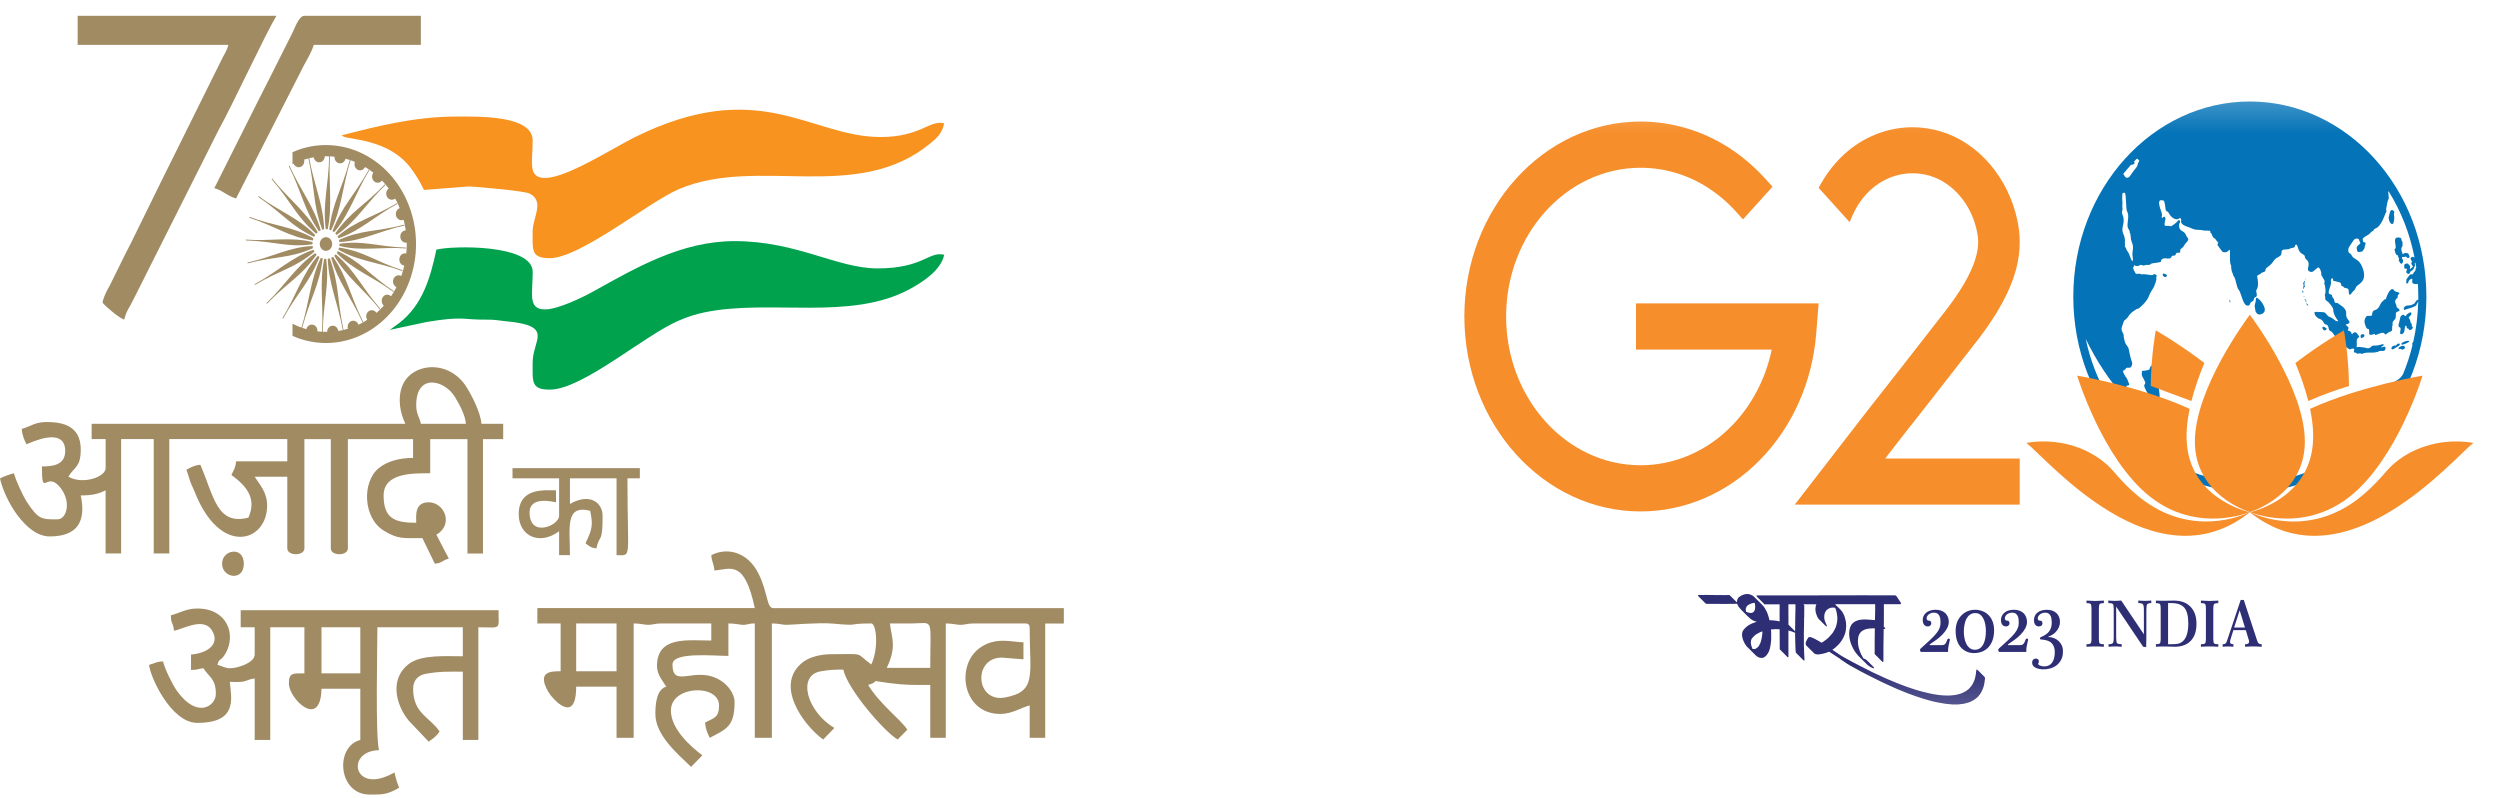 <svg width="47" height="15" viewBox="0 0 47 15" fill="none" xmlns="http://www.w3.org/2000/svg">
<path fill-rule="evenodd" clip-rule="evenodd" d="M10.248 3.346C9.916 3.346 10.014 3.048 10.014 2.64C10.014 2.164 8.997 2.191 8.584 2.191C7.792 2.191 7.069 2.379 6.423 2.544L6.459 2.568C6.572 2.623 7.312 2.621 7.713 3.148C7.819 3.288 7.891 3.406 7.971 3.571L8.816 3.505C8.945 3.509 9.848 3.587 9.953 3.638C10.248 3.781 10.014 4.095 10.014 4.341C10.014 4.7 9.978 4.854 10.335 4.854C10.908 4.854 12.199 3.793 12.771 3.552C14.254 2.928 16.104 3.831 17.485 2.7C17.61 2.598 17.711 2.51 17.751 2.319C17.475 2.248 17.31 2.576 16.554 2.576C15.239 2.576 14.289 1.419 11.941 2.576C11.552 2.768 10.655 3.346 10.248 3.346L10.248 3.346Z" fill="#F7931E"/>
<path fill-rule="evenodd" clip-rule="evenodd" d="M10.248 5.817C9.916 5.817 10.015 5.518 10.015 5.111C10.015 4.589 8.509 4.615 8.204 4.693C8.09 5.232 7.941 5.736 7.504 6.074L7.328 6.202L8.012 6.055C8.719 5.936 8.695 6.015 9.139 6.009C9.315 6.007 9.374 6.027 9.519 6.04C10.428 6.126 10.014 6.389 10.014 6.812C10.014 7.17 9.978 7.325 10.335 7.325C10.954 7.325 12.125 6.294 12.771 6.023C12.932 5.955 13.064 5.91 13.247 5.872C14.475 5.617 15.991 6.042 17.109 5.432C17.342 5.305 17.688 5.087 17.751 4.79C17.463 4.716 17.36 5.046 16.496 5.046C15.739 5.046 14.981 4.533 13.81 4.533C12.806 4.533 11.954 5.036 11.143 5.485C10.961 5.587 10.488 5.817 10.248 5.817Z" fill="#00A24E"/>
<path fill-rule="evenodd" clip-rule="evenodd" d="M1.46 0.843H4.292C4.267 0.962 4.209 1.023 4.156 1.142L3.26 2.949L3.105 3.26L2.511 4.469C2.462 4.579 2.414 4.654 2.365 4.757L2.067 5.361C2.01 5.464 1.953 5.564 1.927 5.688C1.966 5.746 2.237 5.98 2.336 6.009C2.368 5.857 2.438 5.775 2.501 5.645L4.111 2.441C4.377 1.961 4.992 0.634 5.197 0.297H1.46V0.843ZM4.029 3.538C4.189 3.579 4.279 3.69 4.438 3.731L5.539 1.571L5.717 1.222C5.768 1.129 5.877 0.941 5.898 0.843H7.912V0.297H5.723C5.614 0.297 5.541 0.54 5.484 0.644L5.068 1.471L4.859 1.883L4.029 3.538ZM10.832 11.721H11.591V12.62H10.832V11.721ZM16.73 11.721H17.139C17.566 11.718 17.489 11.58 17.489 12.556H16.671C16.865 12.153 16.762 11.996 16.73 11.721ZM13.372 10.438C13.383 10.575 13.42 10.589 13.431 10.726C13.737 10.698 13.995 10.515 14.19 11.432H10.102V11.721H10.54V12.62C10.376 12.62 10.082 12.611 10.307 13.005C10.379 13.132 10.832 13.649 10.832 12.909H11.591V13.871H11.913V11.721C12.039 11.721 12.104 11.745 12.178 11.747C12.267 11.75 12.305 11.721 12.438 11.721H13.372V12.042C12.927 12.042 12.351 11.951 12.351 12.524C12.351 12.684 12.465 12.809 12.526 12.909C12.339 12.963 12.321 13.246 12.321 13.422C12.321 13.819 12.732 14.168 12.993 14.417L13.204 14.2C12.97 14.023 12.613 13.701 12.613 13.358C12.613 12.882 13.518 12.854 13.518 13.262C13.518 13.499 13.415 13.498 13.256 13.583C13.265 13.707 13.301 13.784 13.343 13.871C13.658 13.706 13.81 13.658 13.81 13.198C13.81 13.03 13.672 12.879 13.577 12.813C13.091 12.476 12.643 12.977 12.643 12.492C12.643 12.25 13.41 12.331 13.694 12.331V11.721C13.811 11.721 13.871 11.739 13.935 11.745C14.056 11.756 14.045 11.721 14.19 11.721V13.871H14.511V11.721C14.638 11.721 14.702 11.745 14.777 11.747C14.854 11.749 15.393 11.7 15.648 11.723C16.205 11.774 15.889 11.721 16.38 11.721C16.477 11.721 16.524 12.192 16.38 12.492C16.063 12.258 16.285 12.299 15.621 12.299C15.433 12.299 15.224 12.352 15.106 12.44C14.543 12.861 15.095 13.624 15.475 13.903L15.686 13.686C15.169 13.375 14.987 12.706 15.419 12.623C15.569 12.594 15.681 12.588 15.854 12.588C15.932 12.958 16.63 13.761 16.876 13.903L17.058 13.718C16.938 13.529 16.547 13.247 16.321 12.877C16.591 12.797 16.274 12.782 16.705 12.84C17.029 12.883 17.17 12.877 17.489 12.877V13.871H17.781V11.721C17.908 11.721 17.972 11.745 18.047 11.747C18.136 11.75 18.174 11.721 18.307 11.721H19.27C19.337 11.721 19.358 11.743 19.358 11.818C19.358 12.692 19.495 12.999 18.898 13.112C18.337 13.218 18.288 12.363 18.832 12.363L19.241 12.395V12.075C19.03 12.075 18.715 11.961 18.41 12.188C17.958 12.527 18.103 13.422 18.803 13.422C19.031 13.422 19.187 13.305 19.358 13.262V13.871H19.65V11.722H20V11.433H14.54C14.409 11.433 14.439 11.139 14.258 10.78C14.052 10.371 13.664 10.284 13.372 10.438V10.438ZM7.825 7.614C7.825 7.009 8.359 7.144 8.55 7.459C8.624 7.581 8.746 7.792 8.759 7.967H7.913C7.883 7.828 7.825 7.791 7.825 7.614L7.825 7.614ZM7.62 7.967H1.723V8.255H1.986V8.801C1.986 8.966 1.557 9.119 1.285 8.961C1.402 8.77 1.518 8.786 1.518 8.448C1.518 8.003 1.174 7.934 0.876 7.934C0.651 7.934 0.572 8.021 0.409 8.063C0.418 8.187 0.454 8.264 0.497 8.352C0.548 8.338 1.226 7.995 1.226 8.48C1.226 8.751 0.973 8.769 0.788 8.769C0.788 9.365 0.863 8.875 1.102 9.13C1.356 9.402 1.262 9.764 1.08 9.764C0.789 9.764 0.725 9.773 0.504 9.435C0.439 9.335 0.288 9.018 0.263 8.897C0.179 8.919 0.069 8.957 0 8.994C0.081 9.376 0.476 10.085 0.934 10.085C1.46 10.085 1.621 9.8 1.518 9.314C1.718 9.314 1.853 9.288 1.985 9.218V10.405H2.277V8.255H2.89V10.405H3.183V8.255H5.401V8.673H4.438C4.429 8.792 4.392 8.843 4.35 8.929C4.63 9.135 4.832 9.364 4.671 9.731C4.072 9.885 4.022 9.323 3.766 8.737C3.653 8.747 3.583 8.787 3.504 8.833C3.535 8.905 3.543 8.958 3.574 9.045C3.604 9.128 3.626 9.16 3.658 9.241C4.136 10.471 5.022 10.193 5.022 9.507C5.022 9.248 4.884 9.118 4.788 8.962H5.401V10.309C5.401 10.456 5.723 10.456 5.723 10.309V8.256H6.219V10.309C6.219 10.456 6.54 10.456 6.54 10.309V8.256H7.766V8.609C7.499 8.609 7.274 8.676 7.122 8.8C6.799 9.063 6.826 9.744 7.22 9.979C7.486 10.137 7.56 10.117 7.941 10.117L8.175 10.598C8.316 10.585 8.31 10.535 8.438 10.502L8.204 10.053C8.535 9.86 8.356 9.443 8.058 9.443C7.788 9.443 7.825 9.703 7.825 9.828C7.434 9.828 7.212 9.758 7.212 9.315C7.212 8.881 7.777 8.898 8.088 8.898V8.256H8.788V10.406H9.08V8.256H9.46V7.967H9.051C9.035 7.752 8.868 7.433 8.772 7.279C8.431 6.737 7.725 6.827 7.561 7.26C7.471 7.496 7.523 7.765 7.621 7.967L7.62 7.967ZM6.044 11.793H6.774V12.659H6.044V11.793ZM3.212 11.568C3.216 11.756 3.258 11.691 3.27 11.857C3.41 11.844 3.818 11.59 3.981 11.846C4.142 12.099 3.921 12.276 3.591 12.306V12.595C3.731 12.595 3.712 12.573 3.825 12.563C3.925 12.727 4.058 12.755 4.058 13.044C4.058 13.274 3.707 13.524 3.324 12.985C3.249 12.88 3.095 12.574 3.066 12.435C2.934 12.438 2.912 12.471 2.803 12.499C2.819 12.715 3.213 13.59 3.708 13.59C4.488 13.59 4.343 13.112 4.321 12.819C4.406 12.819 4.495 12.828 4.577 12.812C4.653 12.797 4.686 12.765 4.788 12.755V13.911H5.081V11.793H5.723V12.659C5.504 12.659 5.431 12.646 5.431 12.852C5.431 13.133 6.028 13.726 6.044 12.948H6.774V13.911C6.289 14.035 6.355 14.938 6.949 14.938C7.193 14.938 7.278 14.94 7.504 14.809C7.47 14.733 7.436 14.612 7.416 14.521C6.647 14.968 6.48 14.119 7.124 14.103C7.056 13.781 7.095 12.239 7.095 11.793H8.701V12.338C8.389 12.338 7.926 12.303 7.69 12.479C7.326 12.752 7.429 13.237 7.686 13.55L8.059 13.943C8.146 13.879 8.203 13.848 8.263 13.751C8.082 13.479 7.767 13.418 7.767 12.948C7.767 12.772 7.879 12.69 8.007 12.667C8.266 12.62 8.443 12.627 8.701 12.627V13.911H8.993V11.793C9.433 11.793 9.373 11.855 9.373 11.472H4.525V11.793H4.788V12.306C4.788 12.457 4.477 12.563 4.321 12.563C4.236 12.563 4.17 12.52 4.088 12.499C4.121 12.362 4.146 12.447 4.241 12.283C4.441 11.937 4.28 11.44 3.708 11.44C3.501 11.44 3.38 11.525 3.212 11.568ZM9.635 8.993H10.511V9.699C10.511 9.879 9.956 10.119 9.956 9.635C9.956 9.312 10.419 9.44 10.453 9.443V9.218C10.235 9.218 9.752 9.163 9.752 9.667C9.752 10.072 10.134 10.265 10.511 9.988V10.437H10.715C10.715 9.92 10.619 9.481 11.095 9.603C11.151 9.87 11.136 9.946 11.007 10.213C11.075 10.263 11.102 10.299 11.212 10.309C11.271 10.03 11.329 10.239 11.329 9.699C11.329 9.443 11.082 9.261 10.715 9.475V8.993H11.591V10.437C11.886 10.437 11.796 10.55 11.796 8.993H12.029V8.801H9.635V8.993ZM4.175 10.598C4.175 10.865 4.584 10.936 4.584 10.598C4.584 10.26 4.175 10.331 4.175 10.598ZM6.201 2.729C6.65 2.75 7.072 2.967 7.376 3.33C7.679 3.694 7.839 4.175 7.82 4.668C7.8 5.16 7.604 5.625 7.273 5.958C6.942 6.292 6.504 6.468 6.056 6.447C5.859 6.437 5.672 6.391 5.499 6.315V6.086C5.677 6.177 5.869 6.228 6.064 6.237C6.262 6.248 6.461 6.217 6.648 6.144C6.835 6.071 7.007 5.957 7.154 5.811C7.301 5.664 7.42 5.487 7.505 5.289C7.589 5.092 7.637 4.878 7.645 4.66C7.654 4.441 7.623 4.224 7.554 4.019C7.486 3.814 7.381 3.626 7.246 3.466C7.111 3.306 6.948 3.177 6.767 3.087C6.587 2.996 6.391 2.946 6.193 2.939C5.954 2.928 5.716 2.979 5.499 3.089V2.861C5.722 2.762 5.961 2.717 6.201 2.729Z" fill="#A08B63"/>
<path fill-rule="evenodd" clip-rule="evenodd" d="M5.621 2.913C5.634 2.913 5.648 2.917 5.661 2.923C5.673 2.93 5.684 2.939 5.694 2.95C5.703 2.961 5.71 2.974 5.715 2.989C5.72 3.003 5.722 3.018 5.721 3.033C5.72 3.056 5.713 3.078 5.701 3.097C5.689 3.115 5.672 3.13 5.652 3.137C5.633 3.145 5.611 3.147 5.591 3.141C5.571 3.136 5.552 3.124 5.538 3.107C5.524 3.09 5.515 3.069 5.512 3.046C5.508 3.023 5.511 3 5.52 2.979C5.529 2.958 5.543 2.941 5.561 2.929C5.579 2.917 5.6 2.911 5.621 2.913ZM5.806 6.316C5.786 6.302 5.77 6.28 5.763 6.254C5.755 6.229 5.756 6.201 5.764 6.176C5.773 6.151 5.79 6.13 5.811 6.117C5.832 6.104 5.857 6.099 5.881 6.104C5.902 6.108 5.921 6.119 5.936 6.134C5.951 6.15 5.961 6.171 5.966 6.193C5.97 6.215 5.969 6.239 5.961 6.26C5.954 6.281 5.94 6.3 5.923 6.313C5.906 6.326 5.886 6.333 5.865 6.334C5.844 6.334 5.824 6.328 5.806 6.316ZM6.224 6.349C6.211 6.344 6.199 6.337 6.188 6.327C6.178 6.317 6.169 6.305 6.163 6.292C6.156 6.278 6.152 6.264 6.151 6.248C6.15 6.233 6.151 6.218 6.155 6.203C6.162 6.182 6.174 6.162 6.19 6.148C6.206 6.133 6.226 6.125 6.247 6.123C6.267 6.121 6.288 6.126 6.307 6.137C6.325 6.148 6.34 6.164 6.349 6.185C6.359 6.205 6.363 6.228 6.361 6.251C6.359 6.274 6.35 6.295 6.337 6.313C6.323 6.33 6.306 6.343 6.286 6.35C6.265 6.356 6.244 6.356 6.224 6.349L6.224 6.349ZM6.636 6.261C6.622 6.261 6.609 6.257 6.596 6.251C6.584 6.244 6.572 6.235 6.563 6.224C6.554 6.213 6.546 6.199 6.542 6.185C6.537 6.171 6.535 6.156 6.535 6.14C6.536 6.118 6.543 6.095 6.556 6.077C6.568 6.058 6.585 6.044 6.605 6.036C6.624 6.029 6.646 6.027 6.666 6.033C6.686 6.038 6.704 6.05 6.718 6.067C6.733 6.084 6.742 6.105 6.745 6.128C6.748 6.15 6.745 6.174 6.737 6.194C6.728 6.215 6.714 6.233 6.696 6.245C6.678 6.257 6.657 6.262 6.636 6.261H6.636ZM7.013 6.06C6.989 6.066 6.964 6.062 6.942 6.05C6.921 6.038 6.903 6.018 6.894 5.994C6.884 5.969 6.882 5.942 6.888 5.916C6.895 5.89 6.91 5.867 6.93 5.852C6.947 5.839 6.967 5.832 6.988 5.831C7.009 5.831 7.029 5.837 7.047 5.849C7.064 5.861 7.078 5.879 7.087 5.9C7.095 5.921 7.098 5.944 7.094 5.967C7.09 5.989 7.081 6.01 7.066 6.027C7.052 6.043 7.033 6.055 7.013 6.06ZM7.33 5.758C7.317 5.765 7.304 5.769 7.29 5.771C7.276 5.772 7.263 5.77 7.249 5.766C7.236 5.761 7.224 5.754 7.213 5.744C7.203 5.734 7.194 5.722 7.187 5.709C7.178 5.689 7.174 5.666 7.176 5.643C7.178 5.62 7.187 5.598 7.2 5.581C7.213 5.563 7.231 5.55 7.251 5.544C7.271 5.538 7.293 5.538 7.312 5.545C7.332 5.552 7.35 5.565 7.363 5.583C7.376 5.601 7.384 5.622 7.386 5.645C7.388 5.668 7.383 5.691 7.373 5.711C7.363 5.731 7.348 5.747 7.33 5.758ZM7.565 5.376C7.555 5.387 7.543 5.395 7.53 5.4C7.517 5.405 7.503 5.407 7.489 5.407C7.475 5.406 7.462 5.402 7.449 5.396C7.436 5.389 7.425 5.38 7.416 5.369C7.402 5.352 7.393 5.331 7.389 5.309C7.386 5.286 7.389 5.263 7.398 5.242C7.407 5.221 7.421 5.204 7.439 5.192C7.457 5.18 7.477 5.174 7.498 5.175C7.519 5.176 7.539 5.184 7.556 5.197C7.573 5.211 7.586 5.23 7.593 5.251C7.6 5.273 7.601 5.296 7.596 5.318C7.591 5.341 7.58 5.361 7.565 5.376ZM7.701 4.941C7.694 4.953 7.684 4.965 7.673 4.973C7.66 4.983 7.646 4.99 7.63 4.993C7.615 4.996 7.599 4.995 7.584 4.99C7.569 4.986 7.555 4.977 7.543 4.966C7.532 4.955 7.522 4.941 7.516 4.925C7.508 4.904 7.505 4.881 7.509 4.858C7.512 4.836 7.522 4.815 7.536 4.798C7.551 4.782 7.569 4.77 7.59 4.765C7.61 4.76 7.631 4.762 7.651 4.77C7.665 4.777 7.678 4.786 7.689 4.799C7.7 4.811 7.708 4.826 7.713 4.842C7.718 4.859 7.719 4.876 7.717 4.893C7.715 4.91 7.71 4.926 7.701 4.941V4.941ZM7.731 4.481C7.724 4.507 7.709 4.529 7.689 4.544C7.668 4.558 7.644 4.565 7.619 4.562C7.595 4.559 7.572 4.547 7.555 4.528C7.538 4.509 7.528 4.483 7.526 4.457C7.524 4.434 7.528 4.411 7.538 4.391C7.548 4.371 7.563 4.354 7.582 4.343C7.6 4.333 7.621 4.329 7.642 4.331C7.663 4.334 7.682 4.343 7.698 4.358C7.714 4.372 7.726 4.392 7.732 4.414C7.738 4.436 7.738 4.459 7.731 4.481ZM7.652 4.029C7.651 4.044 7.648 4.059 7.642 4.073C7.636 4.087 7.628 4.099 7.618 4.109C7.608 4.12 7.596 4.128 7.583 4.133C7.57 4.138 7.556 4.14 7.542 4.14C7.521 4.139 7.501 4.131 7.484 4.117C7.467 4.104 7.454 4.085 7.447 4.064C7.44 4.042 7.439 4.019 7.444 3.996C7.449 3.974 7.46 3.954 7.475 3.938C7.491 3.923 7.51 3.913 7.53 3.909C7.551 3.905 7.572 3.909 7.591 3.918C7.61 3.928 7.626 3.944 7.637 3.963C7.648 3.983 7.653 4.006 7.652 4.029ZM7.469 3.615C7.472 3.63 7.472 3.645 7.47 3.66C7.467 3.675 7.462 3.689 7.455 3.702C7.447 3.715 7.438 3.726 7.426 3.735C7.415 3.743 7.402 3.75 7.389 3.753C7.368 3.758 7.347 3.756 7.328 3.748C7.308 3.74 7.291 3.725 7.279 3.707C7.267 3.688 7.261 3.665 7.26 3.643C7.26 3.62 7.265 3.597 7.277 3.578C7.288 3.558 7.304 3.543 7.323 3.534C7.342 3.524 7.363 3.522 7.384 3.525C7.404 3.529 7.423 3.54 7.439 3.556C7.454 3.572 7.464 3.592 7.469 3.615H7.469ZM7.194 3.266C7.2 3.28 7.204 3.295 7.205 3.31C7.207 3.325 7.205 3.34 7.201 3.355C7.197 3.369 7.19 3.383 7.181 3.394C7.172 3.406 7.161 3.416 7.149 3.423C7.131 3.433 7.11 3.438 7.089 3.435C7.068 3.433 7.049 3.424 7.033 3.409C7.017 3.394 7.005 3.375 6.999 3.353C6.993 3.331 6.993 3.307 7 3.285C7.006 3.263 7.018 3.244 7.034 3.23C7.051 3.215 7.07 3.206 7.091 3.204C7.112 3.202 7.133 3.207 7.151 3.218C7.169 3.229 7.184 3.246 7.194 3.267L7.194 3.266ZM6.847 3.008C6.863 3.028 6.873 3.053 6.875 3.08C6.876 3.107 6.869 3.134 6.854 3.155C6.84 3.177 6.819 3.192 6.795 3.199C6.772 3.206 6.747 3.203 6.725 3.192C6.706 3.182 6.69 3.166 6.679 3.147C6.668 3.127 6.663 3.105 6.664 3.082C6.664 3.059 6.671 3.037 6.684 3.018C6.696 3 6.713 2.986 6.733 2.978C6.752 2.97 6.774 2.969 6.794 2.974C6.814 2.98 6.833 2.991 6.847 3.008ZM6.45 2.858C6.471 2.872 6.486 2.894 6.494 2.919C6.502 2.945 6.501 2.972 6.492 2.997C6.483 3.022 6.467 3.043 6.446 3.056C6.424 3.07 6.399 3.074 6.375 3.069C6.355 3.065 6.336 3.055 6.321 3.039C6.306 3.023 6.295 3.003 6.291 2.981C6.286 2.958 6.288 2.935 6.295 2.914C6.303 2.892 6.316 2.874 6.333 2.861C6.35 2.848 6.37 2.84 6.391 2.84C6.412 2.839 6.433 2.845 6.45 2.858ZM6.032 2.825C6.045 2.83 6.058 2.837 6.068 2.847C6.079 2.857 6.088 2.869 6.094 2.882C6.101 2.896 6.105 2.91 6.106 2.926C6.107 2.941 6.105 2.956 6.101 2.971C6.095 2.992 6.083 3.012 6.067 3.026C6.051 3.041 6.031 3.049 6.01 3.051C5.989 3.053 5.968 3.049 5.95 3.037C5.932 3.026 5.917 3.01 5.907 2.989C5.898 2.969 5.894 2.946 5.896 2.923C5.898 2.9 5.906 2.879 5.92 2.861C5.933 2.844 5.951 2.831 5.971 2.824C5.991 2.818 6.013 2.818 6.032 2.825H6.032Z" fill="#A08B63"/>
<path fill-rule="evenodd" clip-rule="evenodd" d="M6.096 4.864C6.108 4.867 6.121 4.867 6.133 4.866C6.192 5.392 6.083 5.628 6.067 6.244L6.053 6.243C6.085 5.735 5.999 5.324 6.096 4.864ZM6.162 4.864C6.175 4.863 6.187 4.86 6.199 4.855C6.379 5.346 6.33 5.606 6.459 6.205L6.445 6.208C6.357 5.708 6.177 5.336 6.162 4.864Z" fill="#A08B63"/>
<path fill-rule="evenodd" clip-rule="evenodd" d="M6.226 4.845C6.238 4.841 6.249 4.834 6.259 4.826C6.549 5.249 6.562 5.514 6.829 6.056L6.816 6.063C6.613 5.605 6.351 5.297 6.226 4.845V4.845ZM6.284 4.809C6.294 4.8 6.303 4.791 6.312 4.781C6.691 5.107 6.766 5.359 7.151 5.806L7.14 5.817C6.836 5.432 6.511 5.209 6.284 4.809ZM6.331 4.757C6.338 4.746 6.345 4.735 6.351 4.722C6.794 4.929 6.926 5.151 7.403 5.474L7.395 5.488C7.011 5.202 6.644 5.079 6.331 4.757ZM6.363 4.694C6.368 4.681 6.372 4.668 6.375 4.654C6.852 4.728 7.031 4.905 7.568 5.081L7.564 5.097C7.126 4.93 6.743 4.916 6.363 4.694Z" fill="#A08B63"/>
<path fill-rule="evenodd" clip-rule="evenodd" d="M6.38 4.623C6.382 4.61 6.383 4.596 6.382 4.582C6.86 4.518 7.076 4.637 7.635 4.655L7.635 4.671C7.173 4.635 6.799 4.73 6.38 4.623ZM6.38 4.55C6.379 4.537 6.376 4.523 6.372 4.51C6.819 4.312 7.055 4.366 7.6 4.224L7.603 4.24C7.148 4.336 6.809 4.534 6.38 4.55Z" fill="#A08B63"/>
<path fill-rule="evenodd" clip-rule="evenodd" d="M6.363 4.48C6.358 4.467 6.352 4.455 6.345 4.443C6.73 4.125 6.971 4.11 7.464 3.818L7.471 3.832C7.054 4.055 6.774 4.342 6.363 4.48ZM6.329 4.417C6.322 4.406 6.314 4.396 6.304 4.386C6.601 3.969 6.83 3.886 7.237 3.464L7.247 3.476C6.897 3.809 6.694 4.167 6.329 4.417ZM6.282 4.365C6.273 4.357 6.262 4.349 6.251 4.343C6.439 3.856 6.641 3.711 6.935 3.187L6.947 3.195C6.688 3.617 6.576 4.02 6.282 4.365Z" fill="#A08B63"/>
<path fill-rule="evenodd" clip-rule="evenodd" d="M6.225 4.329C6.214 4.324 6.202 4.32 6.189 4.317C6.256 3.792 6.417 3.595 6.577 3.005L6.591 3.01C6.44 3.491 6.427 3.912 6.225 4.329Z" fill="#A08B63"/>
<path fill-rule="evenodd" clip-rule="evenodd" d="M6.161 4.31C6.148 4.308 6.136 4.308 6.123 4.309C6.065 3.783 6.173 3.547 6.189 2.931L6.204 2.932C6.171 3.44 6.257 3.851 6.16 4.311L6.161 4.31ZM6.094 4.311C6.082 4.312 6.07 4.315 6.058 4.319C5.878 3.828 5.927 3.569 5.797 2.97L5.812 2.967C5.9 3.467 6.08 3.839 6.094 4.311Z" fill="#A08B63"/>
<path fill-rule="evenodd" clip-rule="evenodd" d="M6.03 4.33C6.019 4.334 6.008 4.341 5.997 4.349C5.707 3.926 5.694 3.661 5.428 3.119L5.441 3.112C5.643 3.57 5.905 3.878 6.03 4.33ZM5.973 4.366C5.963 4.374 5.954 4.384 5.945 4.394C5.566 4.068 5.491 3.816 5.106 3.368L5.117 3.357C5.421 3.742 5.746 3.965 5.973 4.366ZM5.926 4.418C5.918 4.429 5.912 4.44 5.906 4.453C5.463 4.246 5.331 4.024 4.854 3.701L4.862 3.687C5.246 3.973 5.612 4.096 5.926 4.418ZM5.893 4.481C5.888 4.493 5.884 4.507 5.882 4.521C5.405 4.446 5.225 4.27 4.688 4.094L4.693 4.078C5.131 4.245 5.514 4.259 5.893 4.481Z" fill="#A08B63"/>
<path fill-rule="evenodd" clip-rule="evenodd" d="M5.876 4.552C5.874 4.565 5.874 4.579 5.875 4.593C5.396 4.657 5.181 4.537 4.621 4.52L4.622 4.504C5.084 4.54 5.458 4.445 5.877 4.552L5.876 4.552ZM5.877 4.625C5.878 4.638 5.88 4.652 5.885 4.665C5.438 4.863 5.202 4.809 4.657 4.951L4.654 4.935C5.109 4.839 5.447 4.64 5.877 4.625Z" fill="#A08B63"/>
<path fill-rule="evenodd" clip-rule="evenodd" d="M5.894 4.695C5.898 4.708 5.904 4.72 5.911 4.732C5.526 5.05 5.285 5.065 4.793 5.357L4.786 5.343C5.202 5.12 5.483 4.833 5.894 4.695ZM5.927 4.758C5.934 4.769 5.943 4.779 5.952 4.789C5.655 5.206 5.427 5.288 5.019 5.711L5.009 5.699C5.359 5.365 5.562 5.008 5.927 4.758Z" fill="#A08B63"/>
<path fill-rule="evenodd" clip-rule="evenodd" d="M5.974 4.81C5.984 4.818 5.995 4.826 6.006 4.832C5.817 5.319 5.615 5.464 5.322 5.988L5.309 5.98C5.569 5.558 5.681 5.155 5.974 4.81ZM6.032 4.846C6.043 4.851 6.055 4.856 6.068 4.858C6 5.383 5.84 5.58 5.679 6.17L5.665 6.165C5.817 5.684 5.83 5.263 6.032 4.846ZM6.133 4.459C6.149 4.46 6.164 4.464 6.178 4.471C6.192 4.478 6.204 4.488 6.215 4.501C6.225 4.513 6.233 4.528 6.238 4.544C6.244 4.559 6.246 4.576 6.245 4.593C6.244 4.619 6.236 4.643 6.223 4.663C6.209 4.684 6.19 4.7 6.168 4.708C6.147 4.717 6.123 4.719 6.101 4.713C6.078 4.706 6.058 4.693 6.042 4.675C6.026 4.656 6.016 4.632 6.013 4.607C6.009 4.582 6.012 4.556 6.022 4.533C6.032 4.511 6.048 4.491 6.067 4.478C6.087 4.465 6.11 4.458 6.133 4.459Z" fill="#A08B63"/>
<mask id="mask0_380_3312" style="mask-type:luminance" maskUnits="userSpaceOnUse" x="27" y="1" width="20" height="13">
<path d="M27 1.396H47V13.754H27V1.396Z" fill="white"/>
</mask>
<g mask="url(#mask0_380_3312)">
<path d="M45.093 6.541C45.089 6.549 45.098 6.561 45.102 6.56C45.121 6.557 45.14 6.56 45.157 6.57C45.186 6.586 45.261 6.515 45.173 6.5C45.172 6.5 45.171 6.5 45.17 6.5C45.149 6.5 45.1 6.529 45.093 6.541Z" fill="url(#paint0_radial_380_3312)"/>
<path d="M45.147 6.473C45.157 6.499 45.278 6.442 45.292 6.42C45.298 6.41 45.29 6.406 45.275 6.406C45.233 6.406 45.133 6.441 45.147 6.473Z" fill="url(#paint1_radial_380_3312)"/>
<path d="M45.053 6.486C45.047 6.493 45.043 6.497 45.034 6.496C44.994 6.495 44.97 6.514 44.962 6.532C44.95 6.559 44.97 6.586 45.016 6.553C45.036 6.538 45.056 6.524 45.079 6.515C45.112 6.503 45.129 6.464 45.111 6.461C45.105 6.46 45.099 6.459 45.094 6.459C45.073 6.459 45.065 6.469 45.053 6.486Z" fill="url(#paint2_radial_380_3312)"/>
<path d="M45.249 5.91C45.24 5.918 45.236 5.938 45.226 5.942C45.219 5.945 45.211 5.937 45.201 5.929C45.19 5.92 45.179 5.911 45.168 5.918C45.11 5.96 45.135 5.956 45.106 6.053C45.063 6.2 45.135 6.117 45.132 6.187C45.13 6.208 45.123 6.226 45.122 6.26C45.121 6.301 45.191 6.286 45.202 6.224C45.214 6.144 45.213 6.123 45.228 6.123C45.255 6.121 45.23 6.171 45.27 6.177C45.296 6.18 45.275 6.212 45.314 6.205C45.344 6.199 45.378 6.156 45.352 6.141C45.319 6.12 45.366 6.109 45.325 6.071C45.319 6.066 45.316 6.055 45.315 6.047C45.314 5.991 45.266 5.984 45.293 5.955C45.298 5.949 45.304 5.941 45.311 5.938C45.331 5.929 45.348 5.873 45.317 5.873C45.304 5.873 45.283 5.883 45.249 5.91Z" fill="url(#paint3_radial_380_3312)"/>
<path d="M45.071 4.465C44.975 4.473 45.068 4.652 45.03 4.674C45.017 4.681 45.014 4.693 45.021 4.709C45.03 4.731 45.031 4.783 45.063 4.794C45.079 4.8 45.087 4.808 45.085 4.827C45.084 4.841 45.099 4.847 45.102 4.857C45.105 4.87 45.089 4.895 45.098 4.901C45.109 4.908 45.109 4.922 45.115 4.932C45.156 5.003 45.194 4.912 45.17 4.876C45.167 4.87 45.16 4.865 45.159 4.859C45.155 4.843 45.161 4.825 45.178 4.83C45.194 4.835 45.204 4.832 45.212 4.828C45.224 4.823 45.231 4.818 45.251 4.841C45.27 4.864 45.307 4.843 45.3 4.823C45.297 4.814 45.277 4.761 45.268 4.761C45.239 4.76 45.208 4.746 45.183 4.774C45.173 4.785 45.17 4.776 45.167 4.768C45.111 4.625 45.178 4.663 45.167 4.597C45.169 4.558 45.171 4.556 45.162 4.544C45.135 4.507 45.166 4.465 45.091 4.465L45.071 4.466V4.465Z" fill="url(#paint4_radial_380_3312)"/>
<path d="M40.658 5.167C40.691 5.26 40.812 5.17 40.674 5.142C40.662 5.142 40.661 5.156 40.658 5.167Z" fill="url(#paint5_radial_380_3312)"/>
<path d="M42.085 8.609C42.13 8.609 42.107 8.561 42.085 8.558L42.071 8.557C42.015 8.557 42.042 8.609 42.085 8.609Z" fill="url(#paint6_radial_380_3312)"/>
<path d="M42.411 5.616C42.413 5.67 42.395 5.699 42.387 5.753C42.412 5.878 42.388 5.843 42.44 5.901C42.459 5.923 42.544 5.915 42.572 5.856C42.611 5.77 42.466 5.598 42.423 5.598C42.415 5.598 42.411 5.603 42.411 5.616Z" fill="url(#paint7_radial_380_3312)"/>
<path d="M40.455 6.844C40.453 6.851 40.456 6.858 40.454 6.865C40.446 6.902 40.432 6.861 40.416 6.926C40.413 6.939 40.408 6.95 40.396 6.953C40.266 6.989 40.273 6.948 40.267 7.003C40.258 7.082 40.289 7.085 40.322 7.167C40.366 7.273 40.226 7.157 40.403 7.437C40.421 7.465 40.5 7.535 40.564 7.528C40.639 7.52 40.575 7.324 40.589 7.251C40.609 7.151 40.567 7.086 40.604 7.065C40.619 7.057 40.621 7.047 40.611 7.037C40.568 6.991 40.59 6.929 40.516 6.843C40.506 6.832 40.49 6.823 40.477 6.823C40.467 6.823 40.458 6.829 40.455 6.844Z" fill="url(#paint8_radial_380_3312)"/>
<path d="M43.697 6.212C43.734 6.212 43.746 6.181 43.738 6.174C43.711 6.151 43.691 6.143 43.679 6.143C43.648 6.143 43.658 6.194 43.697 6.212Z" fill="url(#paint9_radial_380_3312)"/>
<path d="M44.379 6.336C44.383 6.388 44.505 6.311 44.426 6.281C44.394 6.287 44.376 6.285 44.379 6.336Z" fill="url(#paint10_radial_380_3312)"/>
<path d="M44.906 4.095C44.923 4.225 44.991 4.233 44.999 4.185C45.003 4.163 45.023 4.105 45.005 4.028C45.001 4.007 45.031 3.989 44.995 3.961C44.987 3.954 44.977 3.949 44.967 3.948C44.931 3.948 44.923 4.025 44.906 4.095Z" fill="url(#paint11_radial_380_3312)"/>
<path d="M44.861 5.604C44.859 5.63 44.838 5.621 44.821 5.637C44.747 5.706 44.775 5.683 44.727 5.767C44.674 5.859 44.605 5.802 44.598 5.9C44.595 5.941 44.581 5.939 44.538 5.939V5.938C44.521 5.938 44.497 5.935 44.485 5.952C44.435 6.02 44.45 6.071 44.481 6.149C44.504 6.206 44.538 6.165 44.54 6.212C44.542 6.266 44.522 6.327 44.631 6.279C44.636 6.277 44.648 6.282 44.648 6.282C44.645 6.31 44.678 6.293 44.718 6.277C44.76 6.26 44.809 6.242 44.831 6.275C44.856 6.312 44.868 6.255 44.944 6.232C44.993 6.218 44.958 6.168 44.981 6.11C44.989 6.089 44.965 6.076 44.992 6.04C45.044 5.969 45.039 6.019 45.042 5.896C45.043 5.846 45.127 5.862 45.109 5.824C45.089 5.782 45.056 5.797 45.056 5.76C45.055 5.723 44.995 5.67 45.057 5.612C45.071 5.599 45.088 5.59 45.075 5.565C45.074 5.563 45.078 5.556 45.08 5.552C45.097 5.53 45.125 5.509 45.091 5.497C45.028 5.473 45.026 5.486 45.011 5.461C44.999 5.442 44.987 5.435 44.975 5.435C44.921 5.435 44.863 5.581 44.861 5.604Z" fill="url(#paint12_radial_380_3312)"/>
<path d="M38.978 5.578C38.978 7.602 40.467 9.249 42.297 9.249C44.127 9.249 45.616 7.602 45.616 5.578C45.616 3.554 44.127 1.908 42.297 1.908C40.467 1.908 38.978 3.554 38.978 5.578ZM40.081 3.099C40.111 3.089 40.131 3.086 40.129 3.062C40.128 3.052 40.126 3.044 40.119 3.039L40.17 2.985C40.188 2.98 40.195 2.999 40.211 3.012C40.235 3.03 40.196 3.034 40.185 3.106C40.179 3.141 40.125 3.185 40.055 3.294C40.004 3.374 39.955 3.34 39.938 3.303C39.931 3.288 39.924 3.278 39.917 3.27C39.965 3.211 40.014 3.153 40.064 3.097C40.069 3.099 40.074 3.099 40.079 3.099H40.081ZM44.426 4.537C44.426 4.534 44.427 4.53 44.425 4.527C44.388 4.457 44.519 4.44 44.569 4.372C44.589 4.346 44.627 4.345 44.635 4.307C44.635 4.305 44.64 4.303 44.643 4.302C44.775 4.268 44.837 4.015 44.857 3.994C44.877 3.972 44.854 3.95 44.86 3.928C44.865 3.906 44.882 3.79 44.894 3.765C44.926 3.696 44.903 3.733 44.905 3.676C44.906 3.628 44.892 3.623 44.904 3.593C45.14 3.97 45.306 4.394 45.393 4.842C45.357 4.807 45.288 4.849 45.335 4.898C45.369 4.934 45.303 4.927 45.35 4.988C45.383 5.032 45.336 5.018 45.319 5.056C45.317 5.059 45.311 5.059 45.308 5.059C45.301 5.059 45.312 5.016 45.312 5.009C45.313 4.989 45.288 4.992 45.284 4.976C45.278 4.948 45.257 4.952 45.232 4.957C45.21 4.961 45.193 4.967 45.201 5.032C45.205 5.056 45.222 5.054 45.235 5.052C45.246 5.051 45.255 5.049 45.251 5.063C45.237 5.112 45.226 5.115 45.253 5.137C45.309 5.181 45.303 5.1 45.333 5.092C45.365 5.084 45.376 5.06 45.401 4.996C45.415 4.961 45.377 4.973 45.41 4.935L45.426 5.036C45.418 5.038 45.413 5.042 45.413 5.049C45.418 5.106 45.386 5.097 45.371 5.138C45.363 5.16 45.353 5.159 45.34 5.157C45.328 5.156 45.315 5.154 45.299 5.174C45.295 5.178 45.242 5.246 45.241 5.251C45.237 5.31 45.231 5.334 45.251 5.331C45.278 5.326 45.271 5.314 45.283 5.285C45.293 5.261 45.352 5.22 45.352 5.252C45.352 5.301 45.328 5.34 45.431 5.341C45.44 5.341 45.449 5.338 45.456 5.333C45.461 5.414 45.464 5.496 45.464 5.578L45.463 5.643C45.461 5.639 45.456 5.638 45.451 5.639C45.417 5.645 45.409 5.695 45.383 5.71C45.295 5.763 45.271 5.729 45.222 5.755C45.196 5.769 45.18 5.805 45.198 5.828C45.44 5.751 45.413 5.765 45.456 5.679C45.459 5.672 45.461 5.667 45.463 5.662C45.457 5.92 45.426 6.176 45.37 6.426C45.368 6.427 45.367 6.428 45.366 6.43C45.351 6.445 45.343 6.467 45.355 6.489C45.309 6.678 45.249 6.861 45.176 7.036C45.168 7.047 45.16 7.058 45.153 7.069C45.091 7.165 44.896 7.227 44.81 7.308C44.779 7.337 44.746 7.361 44.709 7.379C44.663 7.401 44.691 7.426 44.646 7.494C44.63 7.519 44.629 7.546 44.641 7.574C44.666 7.63 44.607 7.609 44.622 7.664C44.646 7.749 44.648 7.752 44.644 7.77C44.623 7.845 44.696 7.816 44.58 7.94C44.568 7.953 44.588 7.96 44.614 7.963C44.035 8.65 43.211 9.081 42.297 9.081C40.798 9.081 39.538 7.922 39.212 6.372C39.389 6.741 39.675 7.2 39.953 7.469C40.068 7.58 40.025 7.426 40.027 7.396C40.029 7.365 40.019 7.347 39.983 7.275C39.97 7.249 39.973 7.25 39.987 7.25C39.993 7.25 40 7.25 40.009 7.248C40.023 7.246 40.034 7.231 40.027 7.218C40.009 7.181 40.003 7.138 39.977 7.104C39.959 7.08 39.884 6.969 39.927 6.962C39.969 6.954 39.952 6.901 40.026 6.914C40.068 6.921 40.102 6.847 40.076 6.791C40.058 6.752 40.035 6.639 40.022 6.571C40.006 6.491 39.966 6.509 39.937 6.389C39.91 6.276 39.943 6.319 39.902 6.244C39.864 6.176 39.899 6.133 39.925 6.05C39.928 6.037 39.932 6.027 39.943 6.02C40.046 5.948 39.987 5.921 40.172 5.808C40.206 5.807 40.228 5.784 40.252 5.762C40.409 5.614 40.389 5.566 40.438 5.485C40.476 5.423 40.493 5.407 40.516 5.336C40.518 5.331 40.543 5.256 40.541 5.251C40.525 5.214 40.565 5.18 40.532 5.164C40.498 5.146 40.489 5.155 40.479 5.163C40.473 5.168 40.466 5.174 40.452 5.173C40.366 5.165 40.298 5.147 40.283 5.156C40.277 5.16 40.266 5.161 40.26 5.158C40.234 5.142 40.212 5.145 40.193 5.147C40.171 5.15 40.153 5.153 40.141 5.126C40.097 5.038 40.092 5.032 40.113 5.017C40.117 5.014 40.12 5.007 40.119 5.003C40.113 4.977 40.121 4.985 40.141 4.994C40.16 5.002 40.187 5.01 40.221 4.99C40.246 4.974 40.258 4.98 40.272 4.986C40.286 4.993 40.303 4.994 40.318 4.988C40.354 4.976 40.367 4.978 40.379 4.98C40.386 4.981 40.392 4.983 40.402 4.981C40.423 4.978 40.438 4.954 40.461 4.951C40.697 4.925 40.604 4.915 40.636 4.882C40.667 4.851 40.704 4.855 40.738 4.859C40.775 4.863 40.808 4.867 40.825 4.825C40.833 4.806 40.847 4.806 40.862 4.806C40.879 4.806 40.897 4.807 40.905 4.778C40.913 4.75 40.933 4.751 40.951 4.752C40.974 4.753 40.995 4.754 40.989 4.701C40.987 4.68 41.037 4.658 41.05 4.634C41.1 4.538 41.171 4.523 41.126 4.469C41.082 4.417 41.104 4.389 41.027 4.346C40.951 4.304 40.959 4.226 40.982 4.182C40.994 4.159 40.972 4.118 40.948 4.147C40.915 4.188 40.874 4.219 40.831 4.245C40.81 4.258 40.809 4.254 40.793 4.25C40.782 4.247 40.763 4.244 40.724 4.247C40.671 4.251 40.7 4.173 40.709 4.131C40.717 4.093 40.695 4.059 40.669 4.081C40.663 4.086 40.658 4.093 40.652 4.098C40.65 4.099 40.641 4.095 40.641 4.092C40.636 4.067 40.659 4.049 40.634 3.984C40.526 3.701 40.651 3.769 40.683 3.774C40.722 3.888 40.696 3.964 40.744 3.976C40.762 3.981 40.769 3.998 40.777 4.013C40.839 4.125 40.934 4.141 40.969 4.106C40.979 4.096 40.996 4.099 41.004 4.117C41.023 4.158 40.948 4.208 41.148 4.272C41.228 4.297 41.23 4.32 41.324 4.321C41.408 4.321 41.406 4.335 41.457 4.335C41.615 4.334 41.528 4.352 41.559 4.375C41.594 4.401 41.585 4.463 41.633 4.48C41.651 4.486 41.669 4.532 41.694 4.552C41.721 4.573 41.68 4.575 41.69 4.604C41.696 4.622 41.767 4.714 41.779 4.729C41.794 4.748 41.868 4.753 41.901 4.707C41.952 4.636 41.896 4.916 41.944 4.991C41.944 4.991 41.947 5.091 41.969 5.128C41.98 5.146 41.977 5.167 41.99 5.185C42.047 5.263 42.036 5.393 42.095 5.459C42.127 5.495 42.169 5.724 42.237 5.743C42.31 5.763 42.295 5.688 42.328 5.674C42.367 5.658 42.365 5.65 42.379 5.605C42.39 5.573 42.428 5.602 42.428 5.54C42.428 5.487 42.4 5.476 42.428 5.44C42.465 5.391 42.447 5.245 42.438 5.219C42.419 5.164 42.48 5.168 42.497 5.147C42.531 5.106 42.587 5.129 42.592 5.07C42.595 5.027 42.682 5.003 42.735 4.919C42.759 4.88 42.792 4.851 42.831 4.833C42.932 4.786 42.865 4.729 42.913 4.7C42.947 4.68 43.006 4.702 43.058 4.671C43.09 4.651 43.143 4.674 43.148 4.613C43.15 4.595 43.178 4.598 43.183 4.607C43.21 4.659 43.206 4.739 43.3 4.784C43.352 4.808 43.31 4.836 43.357 4.875C43.464 4.964 43.339 5.066 43.415 5.102C43.484 5.135 43.495 5.088 43.572 5.032C43.606 5.007 43.647 5.115 43.641 5.157C43.64 5.161 43.63 5.163 43.637 5.168C43.662 5.187 43.661 5.226 43.686 5.245C43.694 5.268 43.714 5.289 43.697 5.319C43.694 5.325 43.697 5.341 43.702 5.348C43.716 5.371 43.732 5.512 43.707 5.537C43.705 5.539 43.703 5.545 43.704 5.546C43.728 5.584 43.697 5.634 43.739 5.654C43.787 5.678 43.864 5.792 43.864 5.808C43.86 5.921 43.962 6.04 43.962 6.04C43.882 6.04 43.896 5.993 43.788 5.955C43.748 5.941 43.725 5.864 43.673 5.869C43.662 5.87 43.639 5.868 43.613 5.866C43.563 5.862 43.505 5.858 43.511 5.878C43.517 5.898 43.519 5.922 43.531 5.936C43.553 5.961 43.576 5.985 43.609 5.995C43.682 6.017 43.684 6.091 43.718 6.097C43.806 6.112 43.751 6.208 43.821 6.229C43.845 6.236 43.84 6.244 43.89 6.307C43.926 6.353 43.913 6.398 43.99 6.443C44.043 6.474 44 6.484 44.096 6.522C44.154 6.545 44.157 6.584 44.204 6.559C44.224 6.549 44.272 6.547 44.258 6.582C44.246 6.616 44.255 6.63 44.261 6.628C44.284 6.623 44.292 6.631 44.299 6.638C44.307 6.645 44.314 6.652 44.335 6.648C44.356 6.644 44.376 6.635 44.395 6.653C44.397 6.655 44.404 6.653 44.408 6.651C44.462 6.628 44.513 6.628 44.565 6.629C44.621 6.629 44.679 6.63 44.742 6.598C44.748 6.595 44.758 6.596 44.771 6.597C44.804 6.6 44.851 6.602 44.847 6.539C44.846 6.508 44.822 6.516 44.799 6.524C44.785 6.529 44.77 6.534 44.762 6.53C44.772 6.508 44.82 6.507 44.812 6.476C44.81 6.465 44.772 6.475 44.763 6.478C44.647 6.517 44.61 6.472 44.567 6.529C44.548 6.554 44.489 6.551 44.468 6.537C44.461 6.532 44.422 6.533 44.412 6.53C44.371 6.518 44.3 6.526 44.3 6.526C44.326 6.48 44.279 6.383 44.336 6.349C44.374 6.326 44.33 6.301 44.317 6.276C44.291 6.226 44.239 6.25 44.224 6.278C44.21 6.303 44.212 6.256 44.195 6.239C44.168 6.214 44.139 6.216 44.139 6.216C44.156 6.136 44.168 6.175 44.104 6.111C44.08 6.087 44.197 6.099 44.165 6.04C44.146 6.006 44.102 5.981 44.108 5.89C44.114 5.783 43.98 5.73 43.962 5.708C43.949 5.694 43.935 5.694 43.923 5.695C43.906 5.696 43.892 5.697 43.886 5.658C43.883 5.636 43.877 5.614 43.862 5.602C43.828 5.572 43.862 5.542 43.815 5.535C43.721 5.519 43.842 5.379 43.821 5.284C43.815 5.253 43.845 5.214 43.853 5.234C43.886 5.309 43.816 5.257 43.98 5.307C44.035 5.324 43.994 5.378 44.038 5.381C44.058 5.381 44.06 5.406 44.076 5.41C44.172 5.43 44.148 5.429 44.16 5.523C44.162 5.538 44.18 5.546 44.19 5.536C44.198 5.528 44.205 5.517 44.212 5.508C44.26 5.443 44.253 5.488 44.296 5.394C44.32 5.341 44.537 5.302 44.401 4.999C44.339 4.861 44.25 4.88 44.213 4.804C44.184 4.745 44.163 4.778 44.15 4.727C44.134 4.662 44.182 4.619 44.247 4.517C44.275 4.474 44.341 4.481 44.345 4.498C44.352 4.527 44.383 4.568 44.372 4.577C44.291 4.648 44.303 4.641 44.313 4.711C44.321 4.761 44.395 4.731 44.414 4.724C44.427 4.7 44.452 4.683 44.455 4.654C44.457 4.63 44.462 4.608 44.472 4.588C44.478 4.576 44.463 4.55 44.442 4.553C44.441 4.553 44.44 4.553 44.439 4.553C44.431 4.553 44.427 4.547 44.426 4.538V4.537ZM39.926 3.625C39.935 3.623 39.944 3.62 39.952 3.634C39.971 3.665 39.968 3.933 39.986 3.966C40.037 4.06 39.992 4.151 39.998 4.255C40.001 4.305 40.047 4.33 40.038 4.371C40.069 4.417 40.044 4.465 40.077 4.547C40.133 4.688 40.069 4.694 40.097 4.848C40.107 4.902 40.091 4.964 40.038 4.805C40.009 4.717 39.97 4.708 39.971 4.667C39.971 4.666 39.971 4.663 39.97 4.662C39.931 4.638 39.956 4.595 39.948 4.568C39.962 4.402 39.874 4.396 39.909 4.254C39.925 4.187 39.936 4.119 39.909 4.052C39.87 3.956 39.916 3.987 39.9 3.887C39.896 3.861 39.906 3.836 39.902 3.809C39.898 3.778 39.89 3.62 39.913 3.626C39.914 3.626 39.915 3.626 39.916 3.626C39.92 3.626 39.923 3.626 39.926 3.625V3.625Z" fill="url(#paint13_radial_380_3312)"/>
<path d="M43.344 5.239L43.349 5.238C43.347 5.238 43.346 5.238 43.344 5.239ZM43.339 5.239C43.34 5.239 43.341 5.24 43.342 5.24C43.343 5.239 43.344 5.239 43.344 5.239L43.339 5.239ZM43.338 5.245C43.336 5.25 43.34 5.256 43.345 5.255C43.349 5.254 43.35 5.249 43.348 5.245C43.347 5.242 43.345 5.241 43.342 5.24C43.34 5.241 43.339 5.243 43.338 5.245Z" fill="url(#paint14_radial_380_3312)"/>
<path d="M43.312 5.301C43.306 5.311 43.3 5.321 43.299 5.333C43.299 5.338 43.31 5.363 43.31 5.363C43.3 5.387 43.299 5.416 43.306 5.442C43.315 5.428 43.31 5.405 43.324 5.397C43.326 5.396 43.329 5.395 43.332 5.394C43.334 5.392 43.336 5.388 43.335 5.385C43.334 5.382 43.331 5.382 43.329 5.38C43.326 5.377 43.326 5.371 43.325 5.367L43.324 5.319C43.324 5.311 43.337 5.291 43.329 5.284C43.328 5.283 43.327 5.283 43.325 5.283C43.319 5.283 43.315 5.296 43.312 5.301Z" fill="url(#paint15_radial_380_3312)"/>
<path d="M43.285 5.469C43.283 5.473 43.283 5.479 43.283 5.484C43.284 5.489 43.284 5.493 43.286 5.497C43.289 5.501 43.293 5.503 43.297 5.502C43.303 5.5 43.304 5.491 43.303 5.484C43.302 5.477 43.299 5.47 43.296 5.464C43.295 5.464 43.294 5.463 43.293 5.463C43.29 5.463 43.287 5.466 43.285 5.469Z" fill="url(#paint16_radial_380_3312)"/>
<path d="M43.309 5.574C43.31 5.579 43.314 5.582 43.318 5.581C43.323 5.578 43.32 5.569 43.317 5.564L43.315 5.563C43.312 5.566 43.309 5.57 43.309 5.574Z" fill="url(#paint17_radial_380_3312)"/>
<path d="M43.33 5.627L43.33 5.625C43.325 5.625 43.326 5.633 43.329 5.636C43.332 5.639 43.337 5.639 43.34 5.643C43.344 5.647 43.344 5.654 43.344 5.66C43.344 5.666 43.346 5.673 43.351 5.675C43.356 5.676 43.362 5.67 43.361 5.664C43.361 5.658 43.358 5.653 43.353 5.649C43.351 5.647 43.349 5.646 43.347 5.644C43.345 5.64 43.344 5.636 43.343 5.632C43.343 5.628 43.341 5.623 43.337 5.621C43.332 5.621 43.329 5.624 43.33 5.627Z" fill="url(#paint18_radial_380_3312)"/>
<path d="M43.361 5.711C43.361 5.717 43.365 5.721 43.368 5.726L43.385 5.746C43.386 5.747 43.387 5.748 43.388 5.748C43.389 5.748 43.39 5.747 43.391 5.747C43.393 5.744 43.394 5.741 43.394 5.737C43.395 5.734 43.394 5.73 43.391 5.728C43.388 5.723 43.382 5.722 43.378 5.719C43.374 5.717 43.371 5.713 43.372 5.709L43.368 5.698C43.363 5.698 43.36 5.705 43.361 5.711V5.711ZM43.372 5.709L43.374 5.716L43.373 5.705C43.372 5.706 43.372 5.708 43.372 5.709Z" fill="url(#paint19_radial_380_3312)"/>
<path d="M41.916 5.647L41.913 5.646C41.914 5.66 41.917 5.674 41.922 5.687C41.931 5.683 41.934 5.669 41.931 5.658C41.927 5.648 41.919 5.64 41.911 5.633L41.916 5.647Z" fill="url(#paint20_radial_380_3312)"/>
<mask id="mask1_380_3312" style="mask-type:luminance" maskUnits="userSpaceOnUse" x="25" y="-2" width="24" height="19">
<path d="M25.8 -1.332H48.605V16.501H25.8V-1.332Z" fill="white"/>
</mask>
<g mask="url(#mask1_380_3312)">
<path d="M39.226 11.291L39.277 11.293L39.386 11.298L39.516 11.293L39.553 11.291L39.553 11.338C39.512 11.338 39.486 11.344 39.475 11.356C39.464 11.367 39.459 11.395 39.459 11.44V12.01C39.459 12.057 39.464 12.085 39.475 12.096C39.486 12.106 39.512 12.112 39.553 12.112V12.159L39.449 12.154L39.394 12.153L39.333 12.154L39.226 12.159V12.112C39.267 12.112 39.294 12.106 39.304 12.095C39.315 12.083 39.32 12.055 39.32 12.01V11.44C39.32 11.394 39.315 11.366 39.304 11.355C39.293 11.344 39.267 11.338 39.226 11.338V11.291ZM39.636 11.29L39.708 11.295L39.761 11.296L39.807 11.295L39.879 11.29L40.305 11.925V11.465C40.305 11.408 40.298 11.372 40.286 11.359C40.273 11.345 40.245 11.338 40.2 11.338V11.29L40.275 11.295L40.332 11.296L40.372 11.295L40.444 11.29V11.338C40.405 11.339 40.38 11.346 40.369 11.359C40.357 11.371 40.352 11.406 40.352 11.464V11.819L40.351 12.011L40.348 12.166L40.291 12.159L39.784 11.404V11.984C39.784 12.044 39.79 12.08 39.802 12.093C39.815 12.105 39.843 12.111 39.888 12.111L39.888 12.159L39.809 12.154L39.758 12.153L39.721 12.154L39.64 12.159V12.111C39.681 12.111 39.708 12.104 39.72 12.091C39.732 12.078 39.738 12.043 39.738 11.984V11.44C39.738 11.395 39.732 11.366 39.721 11.355C39.711 11.344 39.685 11.338 39.646 11.338H39.636L39.636 11.29ZM40.76 11.338V12.111H40.837C40.884 12.111 40.92 12.108 40.946 12.102C40.971 12.097 40.993 12.088 41.013 12.074C41.055 12.047 41.087 12.004 41.108 11.945C41.129 11.886 41.14 11.812 41.14 11.723C41.14 11.585 41.116 11.487 41.068 11.428C41.019 11.368 40.938 11.338 40.824 11.338H40.76ZM40.531 11.291L40.581 11.293L40.664 11.294L40.763 11.293L40.87 11.291C41.002 11.291 41.106 11.329 41.181 11.406C41.257 11.484 41.294 11.591 41.294 11.727C41.294 11.865 41.258 11.972 41.187 12.047C41.116 12.121 41.015 12.159 40.883 12.159C40.861 12.159 40.827 12.158 40.78 12.156L40.675 12.154L40.602 12.155L40.531 12.159V12.111C40.57 12.111 40.595 12.106 40.606 12.094C40.616 12.082 40.621 12.054 40.621 12.01V11.44C40.621 11.395 40.616 11.367 40.606 11.356C40.595 11.345 40.57 11.339 40.531 11.338V11.291ZM41.377 11.291L41.428 11.293L41.537 11.298L41.668 11.293L41.704 11.291L41.704 11.338C41.663 11.338 41.637 11.344 41.626 11.356C41.615 11.367 41.61 11.395 41.61 11.44V12.01C41.61 12.057 41.615 12.085 41.626 12.096C41.637 12.106 41.663 12.112 41.704 12.112V12.159L41.601 12.154L41.545 12.153L41.484 12.154L41.377 12.159V12.112C41.419 12.112 41.445 12.106 41.455 12.095C41.466 12.083 41.471 12.055 41.471 12.01V11.44C41.471 11.394 41.466 11.366 41.455 11.355C41.445 11.344 41.418 11.338 41.377 11.338V11.291ZM42.106 11.474L42.002 11.797H42.205L42.106 11.474ZM42.125 11.279H42.183L42.436 12.048C42.444 12.074 42.454 12.091 42.466 12.099C42.477 12.107 42.495 12.112 42.52 12.112V12.159L42.42 12.154L42.37 12.153L42.311 12.154L42.207 12.159V12.112C42.234 12.111 42.254 12.107 42.265 12.1C42.277 12.092 42.283 12.081 42.283 12.064C42.283 12.059 42.282 12.054 42.282 12.049C42.281 12.045 42.281 12.041 42.279 12.037L42.221 11.846H41.988L41.944 11.986L41.941 11.995C41.93 12.028 41.925 12.052 41.925 12.064C41.925 12.081 41.929 12.092 41.937 12.099C41.946 12.105 41.963 12.11 41.988 12.112V12.159L41.933 12.155L41.885 12.154L41.841 12.155L41.786 12.159V12.112C41.81 12.112 41.828 12.107 41.839 12.099C41.85 12.091 41.86 12.072 41.869 12.044L42.125 11.279Z" fill="#2E2E75"/>
<path fill-rule="evenodd" clip-rule="evenodd" d="M33.755 11.37L33.754 11.458L33.754 11.473L33.753 11.519L33.753 11.527L33.752 11.544L33.752 11.55L33.75 11.661L33.75 11.669V11.677L33.749 11.73L33.75 11.738V11.761L33.748 11.778L33.748 11.784L33.749 11.793L33.748 11.799L33.749 11.809L33.748 11.814L33.749 11.824L33.748 11.83L33.748 11.868L33.623 11.744L33.622 11.466L33.622 11.458V11.367C33.622 11.366 33.62 11.363 33.621 11.363L33.624 11.359C33.628 11.361 33.622 11.361 33.629 11.361H33.634L33.643 11.36L33.648 11.361L33.657 11.36L33.662 11.361L33.671 11.36L33.676 11.361L33.685 11.36L33.69 11.361L33.699 11.36L33.704 11.361L33.712 11.36L33.718 11.361L33.726 11.36L33.731 11.361L33.74 11.36L33.745 11.361L33.756 11.361V11.37L33.755 11.37ZM33.097 12.083C33.086 12.108 33.065 12.156 33.042 12.171C33.024 12.183 33.022 12.191 32.995 12.2C32.979 12.205 32.967 12.201 32.949 12.201C32.92 12.143 32.895 12.047 32.944 11.992C32.971 11.963 32.998 11.934 33.034 11.915C33.068 11.896 33.104 11.877 33.134 11.87C33.134 11.934 33.114 12.042 33.097 12.083H33.097ZM32.983 11.484C32.97 11.505 32.948 11.523 32.925 11.523H32.899C32.888 11.523 32.83 11.504 32.829 11.504C32.828 11.494 32.822 11.485 32.82 11.468C32.819 11.459 32.819 11.449 32.821 11.44C32.826 11.425 32.84 11.385 32.859 11.383L32.857 11.38C32.861 11.379 32.886 11.363 32.894 11.359C32.899 11.356 32.916 11.349 32.924 11.346C32.945 11.339 32.97 11.334 32.99 11.334L32.998 11.403L32.997 11.41V11.418C32.998 11.431 32.992 11.469 32.983 11.484ZM37.304 12.72L37.302 12.722L37.304 12.718L37.303 12.719L37.234 12.651L37.23 12.646L37.193 12.609L37.191 12.611L37.193 12.607C37.176 12.605 37.185 12.585 37.157 12.588L37.152 12.622C37.147 12.679 37.132 12.769 37.107 12.816L37.088 12.856C37.082 12.867 37.068 12.89 37.062 12.896C37.045 12.917 37.011 12.958 36.99 12.97C36.983 12.975 36.978 12.98 36.972 12.984L36.95 12.998L36.903 13.023C36.892 13.028 36.871 13.037 36.86 13.04L36.818 13.052C36.802 13.058 36.747 13.068 36.728 13.069L36.679 13.074L36.634 13.076L36.627 13.076H36.586L36.566 13.075L36.565 13.074C36.532 13.074 36.522 13.074 36.489 13.07L36.422 13.062C36.407 13.061 36.373 13.055 36.35 13.05L36.286 13.038C36.277 13.034 36.222 13.023 36.214 13.021C36.193 13.017 36.166 13.009 36.145 13.005C36.122 13 36.1 12.991 36.076 12.985L36.006 12.965C35.988 12.956 35.958 12.949 35.938 12.943L35.906 12.931C35.904 12.93 35.879 12.921 35.874 12.921C35.855 12.917 35.829 12.902 35.809 12.897C35.79 12.892 35.77 12.88 35.746 12.874C35.727 12.869 35.692 12.85 35.673 12.845C35.654 12.84 35.629 12.826 35.609 12.819L35.47 12.761L35.211 12.642L34.954 12.512L34.891 12.479L34.826 12.445L34.757 12.407C34.751 12.405 34.712 12.382 34.701 12.377C34.695 12.374 34.681 12.365 34.67 12.359L34.64 12.342L34.607 12.322L34.577 12.303L34.449 12.216L34.499 12.179L34.498 12.176L34.499 12.178L34.533 12.148L34.532 12.146C34.54 12.145 34.565 12.116 34.571 12.109C34.576 12.102 34.604 12.077 34.602 12.069H34.607C34.605 12.064 34.62 12.046 34.625 12.04C34.631 12.032 34.638 12.018 34.644 12.008C34.658 11.984 34.663 11.97 34.673 11.949C34.691 11.906 34.702 11.861 34.705 11.814L34.708 11.772L34.708 11.757L34.706 11.736L34.707 11.734C34.707 11.704 34.692 11.63 34.68 11.598C34.672 11.577 34.666 11.558 34.652 11.533C34.647 11.523 34.625 11.482 34.615 11.481C34.617 11.476 34.609 11.467 34.601 11.466L34.603 11.462L34.534 11.395L34.529 11.391L34.499 11.36L34.51 11.36L34.517 11.359H34.605L35.253 11.359V11.46L35.253 11.493L35.252 11.501L35.252 11.531L35.249 11.65L35.249 11.658L35.117 11.648C35.113 11.648 35.113 11.647 35.107 11.648L35.1 11.648L35.078 11.646L35.071 11.646H35.05L35.024 11.647C34.965 11.649 34.897 11.661 34.84 11.709C34.804 11.739 34.796 11.762 34.78 11.8C34.77 11.833 34.764 11.867 34.764 11.902L34.764 11.91V11.918L34.769 11.983C34.771 12.005 34.78 12.031 34.783 12.049C34.788 12.083 34.817 12.146 34.825 12.164C34.841 12.201 34.862 12.236 34.886 12.268C34.895 12.279 34.956 12.359 34.971 12.36L34.969 12.364L34.97 12.363L35.038 12.431L35.04 12.429L35.038 12.433L35.039 12.431L35.1 12.492L35.102 12.491L35.1 12.494C35.107 12.495 35.124 12.513 35.132 12.518C35.143 12.525 35.154 12.534 35.166 12.541C35.177 12.547 35.232 12.579 35.232 12.554V12.552C35.232 12.547 35.211 12.524 35.204 12.523L35.205 12.521L35.136 12.452L35.135 12.454L35.137 12.45C35.13 12.45 35.096 12.413 35.089 12.406C35.082 12.399 35.039 12.378 35.031 12.378C35.03 12.373 35.022 12.36 35.019 12.356C35.014 12.349 35.013 12.346 35.011 12.34C35.003 12.326 34.995 12.315 34.99 12.303C34.982 12.28 34.968 12.256 34.96 12.229C34.94 12.166 34.929 12.121 34.929 12.05C34.929 11.856 35.057 11.817 35.197 11.813L35.211 11.813H35.225L35.246 11.814L35.247 11.817L35.243 12.088L35.244 12.096V12.249C35.245 12.265 35.236 12.287 35.251 12.304C35.258 12.312 35.296 12.352 35.303 12.353L35.301 12.356L35.302 12.355L35.37 12.423L35.372 12.422L35.37 12.425C35.386 12.427 35.392 12.463 35.408 12.437L35.409 12.107L35.41 12.102L35.41 12.092L35.41 12.086L35.41 12.077L35.41 12.071L35.412 11.937L35.412 11.931L35.412 11.922L35.412 11.916L35.413 11.851L35.413 11.843V11.835L35.413 11.824H35.434C35.439 11.824 35.443 11.819 35.443 11.814C35.443 11.807 35.442 11.811 35.441 11.803C35.431 11.802 35.423 11.786 35.415 11.78L35.416 11.718H35.417V11.359H35.606V11.359H35.724C35.736 11.359 35.743 11.343 35.736 11.332L35.655 11.21C35.647 11.198 35.635 11.192 35.622 11.192H35.119L35.098 11.191H35.034L34.827 11.192L33.392 11.194H33.026V11.198H33.023V11.207C33.023 11.213 33.081 11.272 33.087 11.273L33.085 11.276L33.087 11.275L33.155 11.343L33.156 11.342L33.154 11.345L33.173 11.361L33.457 11.361L33.456 11.56L33.457 11.681H33.452C33.447 11.681 33.421 11.674 33.412 11.673L33.37 11.667C33.346 11.663 33.304 11.661 33.291 11.661H33.267C33.262 11.638 33.255 11.614 33.245 11.58C33.24 11.563 33.236 11.556 33.231 11.54L33.217 11.504L33.179 11.434C33.172 11.422 33.165 11.411 33.156 11.402C33.152 11.397 33.148 11.392 33.145 11.387C33.14 11.381 33.133 11.38 33.135 11.374L33.134 11.376L33.038 11.28L33.036 11.282L33.038 11.278C33.028 11.277 32.987 11.222 32.974 11.221L32.976 11.217C32.966 11.211 32.956 11.205 32.947 11.197C32.938 11.19 32.927 11.187 32.916 11.182C32.904 11.175 32.869 11.167 32.858 11.167H32.839L32.831 11.168L32.789 11.175C32.781 11.181 32.755 11.187 32.743 11.193C32.726 11.202 32.712 11.211 32.697 11.222C32.67 11.243 32.654 11.278 32.654 11.324L32.515 11.187L32.502 11.186L32.495 11.186C32.438 11.191 32.383 11.187 32.365 11.187H32.273C32.239 11.187 32.218 11.187 32.176 11.186C32.122 11.186 32.043 11.182 31.996 11.186L31.989 11.186H31.934C31.925 11.187 31.93 11.187 31.922 11.19V11.2C31.927 11.207 31.965 11.249 31.972 11.25L31.97 11.253L31.972 11.252L32.04 11.32L32.048 11.329L32.047 11.33C32.062 11.332 32.058 11.353 32.086 11.353H32.147L32.266 11.353H32.329L32.336 11.354L32.55 11.353H32.578L32.585 11.353C32.597 11.354 32.657 11.348 32.66 11.354C32.662 11.357 32.67 11.376 32.673 11.383L32.687 11.409C32.697 11.423 32.764 11.501 32.775 11.503L32.773 11.506L32.775 11.505L32.843 11.573L32.844 11.572L32.843 11.575C32.848 11.576 32.879 11.606 32.884 11.612C32.897 11.627 32.913 11.635 32.928 11.647C32.953 11.666 33.003 11.686 33.029 11.688C33.005 11.698 32.981 11.706 32.956 11.714C32.936 11.719 32.901 11.74 32.878 11.752C32.838 11.774 32.774 11.834 32.759 11.876C32.74 11.931 32.754 11.986 32.771 12.034C32.782 12.065 32.797 12.091 32.809 12.112C32.816 12.123 32.853 12.175 32.865 12.177L32.863 12.18L32.865 12.179L32.933 12.247L32.937 12.251L33.002 12.316L33.004 12.314L33.002 12.318C33.01 12.319 33.023 12.335 33.03 12.34C33.041 12.347 33.051 12.352 33.063 12.358C33.082 12.369 33.109 12.369 33.122 12.369C33.171 12.369 33.208 12.326 33.232 12.29C33.254 12.257 33.272 12.21 33.28 12.165C33.287 12.12 33.298 12.064 33.298 12.025V11.887L33.294 11.834L33.299 11.833L33.355 11.83L33.372 11.828L33.433 11.829L33.452 11.83C33.458 11.83 33.453 11.83 33.457 11.828L33.459 12.165V12.188L33.459 12.195L33.459 12.207L33.522 12.27L33.523 12.268L33.521 12.272L33.523 12.27L33.591 12.339L33.592 12.337L33.59 12.341C33.6 12.342 33.604 12.356 33.611 12.356H33.62C33.622 12.35 33.623 12.352 33.623 12.345L33.622 12.079L33.623 11.853C33.631 11.857 33.67 11.867 33.683 11.871C33.701 11.875 33.739 11.896 33.748 11.897L33.748 11.906L33.748 11.916L33.748 11.922L33.748 11.931L33.748 11.937L33.748 11.947L33.748 11.952L33.749 11.973V11.981L33.749 11.989L33.75 12.035L33.75 12.042L33.753 12.146L33.756 12.211L33.76 12.253C33.761 12.269 33.759 12.266 33.767 12.275C33.772 12.281 33.778 12.29 33.786 12.291L33.784 12.295L33.785 12.293L33.854 12.362L33.855 12.36L33.853 12.364C33.865 12.366 33.903 12.418 33.912 12.418H33.921V12.414H33.924L33.924 12.396L33.923 12.376L33.917 12.251L33.916 12.23L33.916 12.184C33.916 12.181 33.914 12.175 33.914 12.175L33.914 12.167C33.915 12.151 33.913 12.118 33.913 12.113V12.076V12.005V11.933C33.913 11.915 33.911 11.882 33.914 11.838V11.83V11.822L33.916 11.799L33.915 11.793L33.916 11.74L33.916 11.725L33.917 11.684V11.669L33.917 11.627V11.619L33.919 11.598V11.591L33.919 11.583L33.92 11.522L33.92 11.507L33.92 11.374L33.916 11.376L33.902 11.361H33.919L33.924 11.36L34.149 11.361C34.137 11.382 34.13 11.422 34.13 11.44V11.461C34.13 11.476 34.134 11.498 34.138 11.519C34.143 11.541 34.153 11.559 34.159 11.581C34.167 11.6 34.177 11.619 34.189 11.635C34.195 11.642 34.23 11.678 34.236 11.679L34.234 11.683L34.236 11.681L34.304 11.749L34.305 11.748L34.303 11.752C34.313 11.753 34.319 11.764 34.325 11.771C34.336 11.783 34.339 11.773 34.347 11.767C34.32 11.705 34.296 11.663 34.296 11.61C34.296 11.607 34.295 11.602 34.295 11.601C34.295 11.582 34.298 11.545 34.307 11.523C34.314 11.507 34.338 11.462 34.354 11.461L34.352 11.457C34.352 11.457 34.392 11.435 34.398 11.433C34.412 11.427 34.427 11.424 34.442 11.423H34.468C34.478 11.423 34.5 11.422 34.507 11.439C34.513 11.454 34.519 11.47 34.522 11.485C34.53 11.522 34.537 11.545 34.54 11.584C34.544 11.624 34.544 11.659 34.537 11.693L34.526 11.747C34.526 11.747 34.516 11.774 34.51 11.795C34.501 11.824 34.477 11.858 34.466 11.88C34.454 11.903 34.42 11.939 34.402 11.959C34.38 11.985 34.355 12.008 34.328 12.028L34.289 12.056L34.267 12.07L34.245 12.083C34.24 12.077 34.155 12.031 34.139 12.022C34.12 12.011 34.048 11.974 34.026 11.976L34.02 11.976C34.002 11.977 33.999 11.983 33.992 11.995C33.989 12.001 33.983 12.005 33.98 12.011L33.971 12.026C33.958 12.05 33.947 12.073 33.947 12.095V12.108C33.947 12.118 33.96 12.146 33.973 12.147L33.971 12.15L33.972 12.149L34.04 12.217L34.042 12.216L34.04 12.22C34.047 12.22 34.094 12.271 34.102 12.279C34.118 12.297 34.161 12.305 34.173 12.303L34.18 12.303L34.196 12.302C34.232 12.299 34.334 12.28 34.387 12.251L34.603 12.392L34.601 12.396C34.606 12.396 34.714 12.469 34.724 12.477C34.745 12.491 34.766 12.504 34.787 12.515C34.797 12.519 34.838 12.542 34.847 12.548L34.974 12.618L35.1 12.684L35.233 12.751L35.355 12.811C35.399 12.836 35.451 12.853 35.489 12.874C35.529 12.896 35.574 12.909 35.62 12.933C35.643 12.945 35.663 12.952 35.686 12.962L35.751 12.988C35.751 12.988 35.8 13.008 35.818 13.016C35.836 13.023 35.869 13.034 35.886 13.042C35.903 13.05 35.934 13.06 35.957 13.068L36.027 13.093L36.156 13.135L36.22 13.154L36.256 13.165C36.268 13.166 36.286 13.172 36.294 13.175C36.307 13.18 36.352 13.19 36.368 13.193C36.391 13.196 36.409 13.203 36.434 13.207L36.569 13.23L36.704 13.244H36.809C36.81 13.243 36.892 13.235 36.901 13.233C36.916 13.232 36.932 13.228 36.946 13.224C36.959 13.221 36.979 13.213 36.996 13.211C37.015 13.208 37.064 13.185 37.089 13.171C37.107 13.161 37.119 13.152 37.136 13.141C37.144 13.136 37.172 13.108 37.178 13.108L37.176 13.104L37.178 13.106L37.206 13.075L37.204 13.073C37.215 13.072 37.247 13.014 37.252 13.006C37.267 12.981 37.273 12.957 37.286 12.927C37.296 12.905 37.302 12.861 37.307 12.841C37.312 12.82 37.316 12.761 37.318 12.757V12.738L37.303 12.721L37.304 12.72Z" fill="#2E2E75"/>
<path d="M36.123 12.256C36.116 12.256 36.11 12.253 36.106 12.249C36.102 12.244 36.099 12.239 36.098 12.232C36.096 12.225 36.096 12.219 36.098 12.212C36.099 12.205 36.102 12.199 36.106 12.195L36.286 12.031C36.334 11.986 36.373 11.945 36.402 11.909C36.431 11.873 36.452 11.839 36.464 11.807C36.476 11.776 36.482 11.741 36.482 11.704C36.482 11.681 36.481 11.658 36.478 11.635C36.475 11.612 36.468 11.592 36.459 11.575C36.45 11.558 36.438 11.545 36.422 11.534C36.406 11.523 36.385 11.518 36.36 11.518C36.335 11.518 36.314 11.521 36.297 11.529C36.28 11.536 36.265 11.545 36.254 11.556C36.242 11.567 36.233 11.578 36.228 11.59C36.224 11.599 36.221 11.609 36.221 11.619C36.221 11.624 36.221 11.628 36.221 11.633C36.222 11.638 36.223 11.644 36.226 11.649C36.228 11.654 36.233 11.658 36.239 11.662C36.245 11.666 36.254 11.668 36.265 11.668C36.282 11.668 36.294 11.674 36.299 11.685C36.305 11.696 36.308 11.709 36.308 11.722C36.308 11.736 36.302 11.748 36.29 11.759C36.278 11.771 36.262 11.777 36.242 11.777C36.222 11.777 36.207 11.773 36.195 11.764C36.183 11.757 36.173 11.747 36.166 11.735C36.158 11.723 36.154 11.71 36.151 11.696C36.148 11.682 36.147 11.669 36.147 11.656C36.147 11.63 36.153 11.605 36.163 11.582C36.174 11.558 36.19 11.538 36.21 11.52C36.233 11.501 36.258 11.487 36.286 11.479C36.32 11.468 36.355 11.463 36.39 11.463C36.427 11.463 36.462 11.469 36.497 11.481C36.528 11.493 36.554 11.509 36.574 11.529C36.594 11.549 36.61 11.574 36.621 11.601C36.632 11.629 36.637 11.659 36.637 11.688C36.637 11.732 36.626 11.775 36.603 11.815C36.581 11.856 36.552 11.894 36.517 11.93C36.482 11.966 36.444 11.999 36.404 12.028L36.285 12.11C36.28 12.112 36.277 12.116 36.277 12.122C36.277 12.126 36.28 12.129 36.285 12.129H36.505C36.517 12.129 36.529 12.127 36.54 12.124C36.549 12.121 36.558 12.116 36.566 12.109C36.575 12.1 36.583 12.089 36.589 12.077C36.596 12.063 36.604 12.044 36.612 12.02C36.614 12.016 36.618 12.012 36.623 12.009C36.628 12.007 36.633 12.005 36.639 12.006C36.644 12.006 36.648 12.008 36.652 12.012C36.657 12.015 36.658 12.02 36.658 12.025L36.634 12.136C36.626 12.175 36.622 12.216 36.623 12.256H36.123ZM37.335 11.87C37.335 11.828 37.331 11.785 37.324 11.744C37.317 11.703 37.306 11.666 37.29 11.634C37.274 11.602 37.254 11.576 37.229 11.556C37.204 11.536 37.173 11.526 37.136 11.526C37.096 11.526 37.062 11.536 37.035 11.556C37.007 11.576 36.985 11.603 36.968 11.635C36.952 11.667 36.939 11.704 36.932 11.746C36.924 11.788 36.92 11.831 36.92 11.873C36.92 11.913 36.924 11.953 36.931 11.992C36.937 12.03 36.949 12.067 36.966 12.102C36.982 12.135 37.004 12.162 37.03 12.183C37.057 12.205 37.09 12.215 37.128 12.215C37.167 12.215 37.2 12.205 37.226 12.185C37.253 12.165 37.274 12.138 37.29 12.105C37.306 12.073 37.317 12.036 37.324 11.994C37.331 11.953 37.335 11.912 37.335 11.87ZM37.489 11.851C37.489 11.92 37.48 11.981 37.461 12.034C37.444 12.084 37.417 12.13 37.383 12.168C37.35 12.204 37.31 12.231 37.264 12.25C37.217 12.268 37.166 12.278 37.111 12.278C37.063 12.278 37.019 12.269 36.977 12.252C36.935 12.234 36.898 12.208 36.867 12.174C36.835 12.139 36.81 12.096 36.792 12.043C36.775 11.991 36.766 11.929 36.766 11.858C36.766 11.8 36.775 11.748 36.793 11.699C36.81 11.652 36.837 11.61 36.87 11.575C36.902 11.54 36.941 11.513 36.985 11.493C37.032 11.473 37.081 11.463 37.131 11.464C37.179 11.463 37.227 11.472 37.272 11.49C37.314 11.506 37.353 11.532 37.386 11.565C37.419 11.599 37.445 11.64 37.462 11.686C37.48 11.734 37.489 11.789 37.489 11.851ZM37.593 12.256C37.586 12.256 37.581 12.253 37.577 12.249C37.572 12.244 37.57 12.239 37.568 12.232C37.567 12.225 37.567 12.219 37.568 12.212C37.57 12.205 37.572 12.199 37.577 12.195L37.756 12.031C37.805 11.986 37.843 11.945 37.873 11.909C37.902 11.873 37.922 11.839 37.934 11.807C37.947 11.776 37.953 11.741 37.953 11.704C37.953 11.681 37.951 11.658 37.948 11.635C37.945 11.612 37.939 11.592 37.93 11.575C37.921 11.558 37.908 11.544 37.892 11.534C37.877 11.523 37.856 11.518 37.831 11.518C37.806 11.518 37.785 11.521 37.768 11.529C37.75 11.536 37.736 11.545 37.724 11.556C37.712 11.567 37.704 11.578 37.699 11.59C37.694 11.599 37.692 11.609 37.691 11.619C37.691 11.624 37.692 11.628 37.692 11.633C37.693 11.638 37.694 11.644 37.697 11.649C37.699 11.654 37.703 11.658 37.71 11.662C37.716 11.666 37.724 11.668 37.736 11.668C37.753 11.668 37.764 11.674 37.77 11.685C37.776 11.696 37.779 11.709 37.779 11.722C37.779 11.736 37.773 11.748 37.761 11.759C37.749 11.771 37.733 11.777 37.713 11.777C37.693 11.777 37.678 11.773 37.665 11.764C37.654 11.757 37.644 11.747 37.636 11.735C37.629 11.723 37.624 11.71 37.622 11.696C37.619 11.682 37.618 11.669 37.618 11.656C37.618 11.63 37.623 11.605 37.634 11.582C37.645 11.558 37.66 11.538 37.681 11.52C37.703 11.501 37.729 11.487 37.756 11.479C37.79 11.468 37.826 11.463 37.861 11.463C37.897 11.463 37.933 11.469 37.968 11.481C37.999 11.493 38.024 11.509 38.045 11.529C38.065 11.549 38.081 11.574 38.091 11.601C38.102 11.629 38.108 11.659 38.108 11.688C38.108 11.732 38.096 11.775 38.074 11.815C38.052 11.856 38.023 11.894 37.988 11.93C37.953 11.966 37.915 11.999 37.874 12.028L37.756 12.11C37.751 12.112 37.748 12.116 37.748 12.122C37.748 12.126 37.751 12.129 37.756 12.129H37.976C37.988 12.129 37.999 12.127 38.011 12.124C38.02 12.121 38.029 12.116 38.036 12.109C38.046 12.1 38.053 12.089 38.059 12.077C38.069 12.059 38.077 12.04 38.083 12.02C38.085 12.016 38.089 12.012 38.094 12.009C38.099 12.007 38.104 12.005 38.109 12.006C38.114 12.006 38.119 12.008 38.123 12.012C38.127 12.015 38.129 12.02 38.129 12.025L38.105 12.136C38.096 12.175 38.093 12.216 38.094 12.256H37.594H37.593ZM38.513 11.976C38.55 11.976 38.584 11.983 38.617 11.997C38.65 12.01 38.678 12.029 38.704 12.053C38.728 12.076 38.748 12.104 38.763 12.136C38.777 12.169 38.784 12.206 38.784 12.242C38.784 12.309 38.772 12.364 38.748 12.407C38.724 12.45 38.694 12.486 38.658 12.512C38.622 12.538 38.582 12.557 38.54 12.568C38.498 12.579 38.458 12.584 38.42 12.584C38.394 12.584 38.369 12.582 38.344 12.577C38.32 12.573 38.297 12.566 38.274 12.556C38.255 12.547 38.238 12.535 38.224 12.518C38.211 12.502 38.204 12.483 38.204 12.459C38.204 12.434 38.211 12.415 38.224 12.401C38.237 12.388 38.254 12.381 38.274 12.381C38.288 12.381 38.301 12.386 38.313 12.394C38.325 12.402 38.331 12.415 38.331 12.433C38.331 12.444 38.329 12.452 38.325 12.458C38.321 12.464 38.319 12.472 38.319 12.483C38.319 12.489 38.323 12.495 38.33 12.501C38.338 12.507 38.348 12.511 38.359 12.515C38.371 12.519 38.383 12.522 38.396 12.525C38.409 12.527 38.421 12.528 38.432 12.528C38.497 12.528 38.547 12.504 38.58 12.457C38.613 12.41 38.63 12.342 38.63 12.256C38.63 12.187 38.61 12.132 38.571 12.091C38.533 12.051 38.466 12.028 38.371 12.022C38.358 12.021 38.351 12.014 38.352 12.003C38.352 11.991 38.357 11.983 38.366 11.978C38.438 11.95 38.49 11.914 38.523 11.871C38.556 11.827 38.573 11.772 38.573 11.704C38.573 11.681 38.571 11.658 38.568 11.635C38.565 11.612 38.559 11.592 38.55 11.575C38.541 11.558 38.528 11.544 38.512 11.534C38.497 11.523 38.476 11.518 38.45 11.518C38.426 11.518 38.405 11.522 38.387 11.53C38.369 11.538 38.355 11.547 38.343 11.558C38.332 11.568 38.324 11.58 38.318 11.591C38.313 11.603 38.31 11.613 38.31 11.621C38.31 11.626 38.31 11.63 38.31 11.635C38.311 11.64 38.312 11.646 38.315 11.651C38.318 11.656 38.322 11.66 38.328 11.663C38.334 11.667 38.343 11.668 38.354 11.668C38.371 11.668 38.383 11.674 38.389 11.685C38.395 11.696 38.399 11.709 38.398 11.722C38.398 11.736 38.393 11.748 38.381 11.76C38.369 11.771 38.353 11.777 38.333 11.777C38.313 11.777 38.297 11.773 38.285 11.765C38.274 11.757 38.264 11.747 38.256 11.735C38.249 11.723 38.244 11.71 38.242 11.696C38.239 11.683 38.238 11.67 38.238 11.656C38.238 11.631 38.243 11.605 38.254 11.582C38.265 11.558 38.28 11.538 38.3 11.52C38.323 11.501 38.349 11.487 38.376 11.479C38.406 11.469 38.441 11.464 38.481 11.464C38.521 11.464 38.556 11.47 38.587 11.481C38.616 11.492 38.642 11.508 38.665 11.53C38.685 11.55 38.701 11.574 38.711 11.601C38.722 11.629 38.728 11.659 38.727 11.689C38.728 11.724 38.721 11.758 38.708 11.79C38.694 11.821 38.677 11.848 38.657 11.871C38.637 11.895 38.614 11.915 38.588 11.931C38.563 11.947 38.537 11.959 38.512 11.966C38.51 11.967 38.509 11.97 38.509 11.973C38.509 11.976 38.51 11.977 38.513 11.977L38.513 11.976Z" fill="#2E2E75"/>
</g>
<path d="M27.53 5.95C27.53 7.971 29.016 9.615 30.843 9.615C31.675 9.615 32.476 9.27 33.086 8.648C33.694 8.03 34.071 7.186 34.144 6.279L34.19 5.704H30.757V6.572H33.309C33.194 7.123 32.931 7.624 32.554 8.009C32.089 8.484 31.478 8.747 30.843 8.747C29.449 8.747 28.315 7.492 28.315 5.95C28.315 4.408 29.449 3.154 30.843 3.154C31.292 3.154 31.732 3.285 32.116 3.533C32.303 3.654 32.476 3.801 32.63 3.972L32.768 4.125L33.323 3.51L33.185 3.358C32.983 3.135 32.757 2.941 32.512 2.783C32.006 2.457 31.43 2.285 30.843 2.285C29.016 2.285 27.53 3.929 27.53 5.95H27.53Z" fill="url(#paint21_linear_380_3312)"/>
<path d="M34.841 2.761C34.602 2.936 34.392 3.174 34.236 3.45L34.19 3.531L34.772 4.175L34.839 4.026C34.937 3.808 35.09 3.616 35.272 3.484C35.419 3.377 35.586 3.305 35.761 3.274C35.936 3.244 36.115 3.255 36.286 3.306C36.718 3.437 37.063 3.845 37.166 4.346C37.203 4.53 37.282 4.912 36.614 5.793L35.746 6.907L35.74 6.915L35.096 7.735L33.742 9.486H37.971V8.621H35.441L35.691 8.297L36.329 7.485L36.335 7.477L37.214 6.349C37.566 5.884 37.789 5.471 37.896 5.086C38.011 4.67 37.97 4.355 37.929 4.155C37.763 3.346 37.199 2.686 36.492 2.472C36.318 2.419 36.137 2.392 35.956 2.392C35.564 2.392 35.175 2.518 34.841 2.761L34.841 2.761Z" fill="url(#paint22_linear_380_3312)"/>
<path d="M40.418 9.335C41.313 10.044 42.293 9.628 42.293 9.628C42.293 9.628 41.226 9.405 41.117 8.382C41.093 8.163 41.116 7.924 41.165 7.686C40.227 7.258 39.051 7.062 39.051 7.062C39.051 7.062 39.523 8.626 40.418 9.335Z" fill="url(#paint23_linear_380_3312)"/>
<path d="M41.264 8.301C41.264 9.288 42.224 9.604 42.297 9.627C42.37 9.604 43.331 9.288 43.331 8.301C43.331 7.314 42.373 6.018 42.297 5.917C42.222 6.018 41.264 7.314 41.264 8.301Z" fill="url(#paint24_linear_380_3312)"/>
<path d="M40.434 7.256L41.199 7.539C41.262 7.29 41.35 7.046 41.442 6.824C40.96 6.456 40.529 6.211 40.529 6.211C40.529 6.211 40.439 6.678 40.434 7.256Z" fill="url(#paint25_linear_380_3312)"/>
<path d="M38.1 8.326L38.096 8.327C38.482 8.622 40.506 11.052 42.297 9.631L42.293 9.628C42.293 9.628 41.361 10.113 40.394 9.472C40.157 9.315 39.941 9.105 39.748 8.877C39.44 8.513 38.942 8.299 38.419 8.299C38.312 8.299 38.206 8.308 38.1 8.326Z" fill="url(#paint26_linear_380_3312)"/>
<path d="M43.43 7.686C43.479 7.925 43.502 8.163 43.478 8.382C43.369 9.405 42.302 9.628 42.302 9.628C42.302 9.628 43.282 10.044 44.177 9.335C45.072 8.626 45.544 7.062 45.544 7.062C45.544 7.062 44.368 7.258 43.43 7.686Z" fill="url(#paint27_linear_380_3312)"/>
<path d="M43.153 6.825C43.245 7.046 43.333 7.291 43.396 7.539C43.645 7.429 43.909 7.335 44.161 7.256C44.156 6.678 44.066 6.211 44.066 6.211C44.066 6.211 43.635 6.456 43.153 6.825Z" fill="url(#paint28_linear_380_3312)"/>
<path d="M44.847 8.878C44.654 9.105 44.438 9.315 44.201 9.472C43.234 10.114 42.303 9.629 42.303 9.629L42.298 9.631C44.089 11.052 46.113 8.622 46.5 8.327C46.5 8.327 46.498 8.327 46.495 8.326C46.389 8.308 46.283 8.299 46.176 8.299C45.653 8.299 45.155 8.513 44.847 8.878Z" fill="url(#paint29_linear_380_3312)"/>
</g>
<defs>
<radialGradient id="paint0_radial_380_3312" cx="0" cy="0" r="1" gradientUnits="userSpaceOnUse" gradientTransform="translate(472.112 179.361) rotate(5.301) scale(2.893 1.729)">
<stop stop-color="#C0DBF1"/>
<stop offset="0.579" stop-color="#2093CD"/>
<stop offset="0.665" stop-color="#2093CD"/>
<stop offset="0.922" stop-color="#0473B7"/>
</radialGradient>
<radialGradient id="paint1_radial_380_3312" cx="0" cy="0" r="1" gradientUnits="userSpaceOnUse" gradientTransform="translate(473.54 177.263) rotate(5.301) scale(3.503 1.75)">
<stop stop-color="#C0DBF1"/>
<stop offset="0.579" stop-color="#2093CD"/>
<stop offset="0.665" stop-color="#2093CD"/>
<stop offset="0.922" stop-color="#0473B7"/>
</radialGradient>
<radialGradient id="paint2_radial_380_3312" cx="0" cy="0" r="1" gradientUnits="userSpaceOnUse" gradientTransform="translate(469.052 178.124) rotate(5.301) scale(3.777 2.577)">
<stop stop-color="#C0DBF1"/>
<stop offset="0.579" stop-color="#2093CD"/>
<stop offset="0.665" stop-color="#2093CD"/>
<stop offset="0.922" stop-color="#0473B7"/>
</radialGradient>
<radialGradient id="paint3_radial_380_3312" cx="0" cy="0" r="1" gradientUnits="userSpaceOnUse" gradientTransform="translate(473.256 164.55) rotate(5.301) scale(6.351 9.713)">
<stop stop-color="#C0DBF1"/>
<stop offset="0.579" stop-color="#2093CD"/>
<stop offset="0.665" stop-color="#2093CD"/>
<stop offset="0.922" stop-color="#0473B7"/>
</radialGradient>
<radialGradient id="paint4_radial_380_3312" cx="0" cy="0" r="1" gradientUnits="userSpaceOnUse" gradientTransform="translate(474.05 131.071) rotate(5.301) scale(6.701 11.705)">
<stop stop-color="#C0DBF1"/>
<stop offset="0.579" stop-color="#2093CD"/>
<stop offset="0.665" stop-color="#2093CD"/>
<stop offset="0.922" stop-color="#0473B7"/>
</radialGradient>
<radialGradient id="paint5_radial_380_3312" cx="0" cy="0" r="1" gradientUnits="userSpaceOnUse" gradientTransform="translate(370.341 137.579) rotate(5.301) scale(1.903 1.572)">
<stop stop-color="#C0DBF1"/>
<stop offset="0.579" stop-color="#2093CD"/>
<stop offset="0.665" stop-color="#2093CD"/>
<stop offset="0.922" stop-color="#0473B7"/>
</radialGradient>
<radialGradient id="paint6_radial_380_3312" cx="0" cy="0" r="1" gradientUnits="userSpaceOnUse" gradientTransform="translate(396.608 221.376) rotate(5.301) scale(1.696 1.226)">
<stop stop-color="#C0DBF1"/>
<stop offset="0.579" stop-color="#2093CD"/>
<stop offset="0.665" stop-color="#2093CD"/>
<stop offset="0.922" stop-color="#0473B7"/>
</radialGradient>
<radialGradient id="paint7_radial_380_3312" cx="0" cy="0" r="1" gradientUnits="userSpaceOnUse" gradientTransform="translate(410.169 152.137) rotate(5.301) scale(4.51 7.453)">
<stop stop-color="#C0DBF1"/>
<stop offset="0.579" stop-color="#2093CD"/>
<stop offset="0.665" stop-color="#2093CD"/>
<stop offset="0.922" stop-color="#0473B7"/>
</radialGradient>
<radialGradient id="paint8_radial_380_3312" cx="0" cy="0" r="1" gradientUnits="userSpaceOnUse" gradientTransform="translate(358.063 176.476) rotate(5.301) scale(8.301 16.745)">
<stop stop-color="#C0DBF1"/>
<stop offset="0.579" stop-color="#2093CD"/>
<stop offset="0.665" stop-color="#2093CD"/>
<stop offset="0.922" stop-color="#0473B7"/>
</radialGradient>
<radialGradient id="paint9_radial_380_3312" cx="0" cy="0" r="1" gradientUnits="userSpaceOnUse" gradientTransform="translate(439.104 167.805) rotate(5.301) scale(1.887 1.649)">
<stop stop-color="#C0DBF1"/>
<stop offset="0.579" stop-color="#2093CD"/>
<stop offset="0.665" stop-color="#2093CD"/>
<stop offset="0.922" stop-color="#0473B7"/>
</radialGradient>
<radialGradient id="paint10_radial_380_3312" cx="0" cy="0" r="1" gradientUnits="userSpaceOnUse" gradientTransform="translate(455.742 172.63) rotate(5.301) scale(1.738 1.724)">
<stop stop-color="#C0DBF1"/>
<stop offset="0.579" stop-color="#2093CD"/>
<stop offset="0.665" stop-color="#2093CD"/>
<stop offset="0.922" stop-color="#0473B7"/>
</radialGradient>
<radialGradient id="paint11_radial_380_3312" cx="0" cy="0" r="1" gradientUnits="userSpaceOnUse" gradientTransform="translate(472.38 118.616) rotate(5.301) scale(2.517 6.245)">
<stop stop-color="#C0DBF1"/>
<stop offset="0.579" stop-color="#2093CD"/>
<stop offset="0.665" stop-color="#2093CD"/>
<stop offset="0.922" stop-color="#0473B7"/>
</radialGradient>
<radialGradient id="paint12_radial_380_3312" cx="0" cy="0" r="1" gradientUnits="userSpaceOnUse" gradientTransform="translate(459.016 152.779) rotate(5.301) scale(15.551 20.455)">
<stop stop-color="#C0DBF1"/>
<stop offset="0.579" stop-color="#2093CD"/>
<stop offset="0.665" stop-color="#2093CD"/>
<stop offset="0.922" stop-color="#0473B7"/>
</radialGradient>
<radialGradient id="paint13_radial_380_3312" cx="0" cy="0" r="1" gradientUnits="userSpaceOnUse" gradientTransform="translate(303.733 13.525) rotate(-2.9) scale(137.349 152.792)">
<stop stop-color="#C0DBF1"/>
<stop offset="0.579" stop-color="#2093CD"/>
<stop offset="0.665" stop-color="#2093CD"/>
<stop offset="0.922" stop-color="#0473B7"/>
</radialGradient>
<radialGradient id="paint14_radial_380_3312" cx="0" cy="0" r="1" gradientUnits="userSpaceOnUse" gradientTransform="translate(434.105 146.04) rotate(5.301) scale(0.276 0.407)">
<stop stop-color="#C0DBF1"/>
<stop offset="0.579" stop-color="#22AADD"/>
<stop offset="0.665" stop-color="#22AADD"/>
<stop offset="0.922" stop-color="#0473B7"/>
</radialGradient>
<radialGradient id="paint15_radial_380_3312" cx="0" cy="0" r="1" gradientUnits="userSpaceOnUse" gradientTransform="translate(432.173 146.669) rotate(5.301) scale(0.857 3.787)">
<stop stop-color="#C0DBF1"/>
<stop offset="0.579" stop-color="#22AADD"/>
<stop offset="0.665" stop-color="#22AADD"/>
<stop offset="0.922" stop-color="#0473B7"/>
</radialGradient>
<radialGradient id="paint16_radial_380_3312" cx="0" cy="0" r="1" gradientUnits="userSpaceOnUse" gradientTransform="translate(432.397 151.234) rotate(5.301) scale(0.477 0.949)">
<stop stop-color="#C0DBF1"/>
<stop offset="0.579" stop-color="#22AADD"/>
<stop offset="0.665" stop-color="#22AADD"/>
<stop offset="0.922" stop-color="#0473B7"/>
</radialGradient>
<radialGradient id="paint17_radial_380_3312" cx="0" cy="0" r="1" gradientUnits="userSpaceOnUse" gradientTransform="translate(432.82 153.681) rotate(5.301) scale(0.268 0.422)">
<stop stop-color="#C0DBF1"/>
<stop offset="0.579" stop-color="#22AADD"/>
<stop offset="0.665" stop-color="#22AADD"/>
<stop offset="0.922" stop-color="#0473B7"/>
</radialGradient>
<radialGradient id="paint18_radial_380_3312" cx="0" cy="0" r="1" gradientUnits="userSpaceOnUse" gradientTransform="translate(432.211 154.739) rotate(5.301) scale(0.827 1.272)">
<stop stop-color="#C0DBF1"/>
<stop offset="0.579" stop-color="#22AADD"/>
<stop offset="0.665" stop-color="#22AADD"/>
<stop offset="0.922" stop-color="#0473B7"/>
</radialGradient>
<radialGradient id="paint19_radial_380_3312" cx="0" cy="0" r="1" gradientUnits="userSpaceOnUse" gradientTransform="translate(432.854 156.623) rotate(5.301) scale(0.805 1.192)">
<stop stop-color="#C0DBF1"/>
<stop offset="0.579" stop-color="#22AADD"/>
<stop offset="0.665" stop-color="#22AADD"/>
<stop offset="0.922" stop-color="#0473B7"/>
</radialGradient>
<radialGradient id="paint20_radial_380_3312" cx="0" cy="0" r="1" gradientUnits="userSpaceOnUse" gradientTransform="translate(398.894 151.918) rotate(5.301) scale(0.491 1.302)">
<stop stop-color="#C0DBF1"/>
<stop offset="0.579" stop-color="#22AADD"/>
<stop offset="0.665" stop-color="#22AADD"/>
<stop offset="0.922" stop-color="#0473B7"/>
</radialGradient>
<linearGradient id="paint21_linear_380_3312" x1="261.19" y1="236.686" x2="265.263" y2="490.375" gradientUnits="userSpaceOnUse">
<stop stop-color="#F68E2B"/>
<stop offset="0.232" stop-color="#F68E2B"/>
<stop offset="0.866" stop-color="#0F8141"/>
</linearGradient>
<linearGradient id="paint22_linear_380_3312" x1="346.912" y1="225.237" x2="352.921" y2="470.702" gradientUnits="userSpaceOnUse">
<stop stop-color="#F68E2B"/>
<stop offset="0.232" stop-color="#F68E2B"/>
<stop offset="0.866" stop-color="#0F8141"/>
</linearGradient>
<linearGradient id="paint23_linear_380_3312" x1="401.865" y1="92.344" x2="401.865" y2="205.046" gradientUnits="userSpaceOnUse">
<stop stop-color="#F68E2B"/>
<stop offset="0.232" stop-color="#F68E2B"/>
<stop offset="0.866" stop-color="#0F8141"/>
</linearGradient>
<linearGradient id="paint24_linear_380_3312" x1="298.961" y1="123.627" x2="298.961" y2="279.184" gradientUnits="userSpaceOnUse">
<stop stop-color="#F68E2B"/>
<stop offset="0.232" stop-color="#F68E2B"/>
<stop offset="0.866" stop-color="#0F8141"/>
</linearGradient>
<linearGradient id="paint25_linear_380_3312" x1="155.414" y1="48.351" x2="155.414" y2="104.039" gradientUnits="userSpaceOnUse">
<stop stop-color="#F68E2B"/>
<stop offset="0.232" stop-color="#F68E2B"/>
<stop offset="0.866" stop-color="#0F8141"/>
</linearGradient>
<linearGradient id="paint26_linear_380_3312" x1="492.792" y1="64.591" x2="492.792" y2="138.979" gradientUnits="userSpaceOnUse">
<stop stop-color="#F68E2B"/>
<stop offset="0.232" stop-color="#F68E2B"/>
<stop offset="0.866" stop-color="#0F8141"/>
</linearGradient>
<linearGradient id="paint27_linear_380_3312" x1="487.611" y1="92.344" x2="487.611" y2="205.046" gradientUnits="userSpaceOnUse">
<stop stop-color="#F68E2B"/>
<stop offset="0.232" stop-color="#F68E2B"/>
<stop offset="0.866" stop-color="#0F8141"/>
</linearGradient>
<linearGradient id="paint28_linear_380_3312" x1="179.58" y1="48.351" x2="179.58" y2="104.039" gradientUnits="userSpaceOnUse">
<stop stop-color="#F68E2B"/>
<stop offset="0.232" stop-color="#F68E2B"/>
<stop offset="0.866" stop-color="#0F8141"/>
</linearGradient>
<linearGradient id="paint29_linear_380_3312" x1="635.211" y1="64.592" x2="635.211" y2="138.98" gradientUnits="userSpaceOnUse">
<stop stop-color="#F68E2B"/>
<stop offset="0.232" stop-color="#F68E2B"/>
<stop offset="0.866" stop-color="#0F8141"/>
</linearGradient>
</defs>
</svg>
